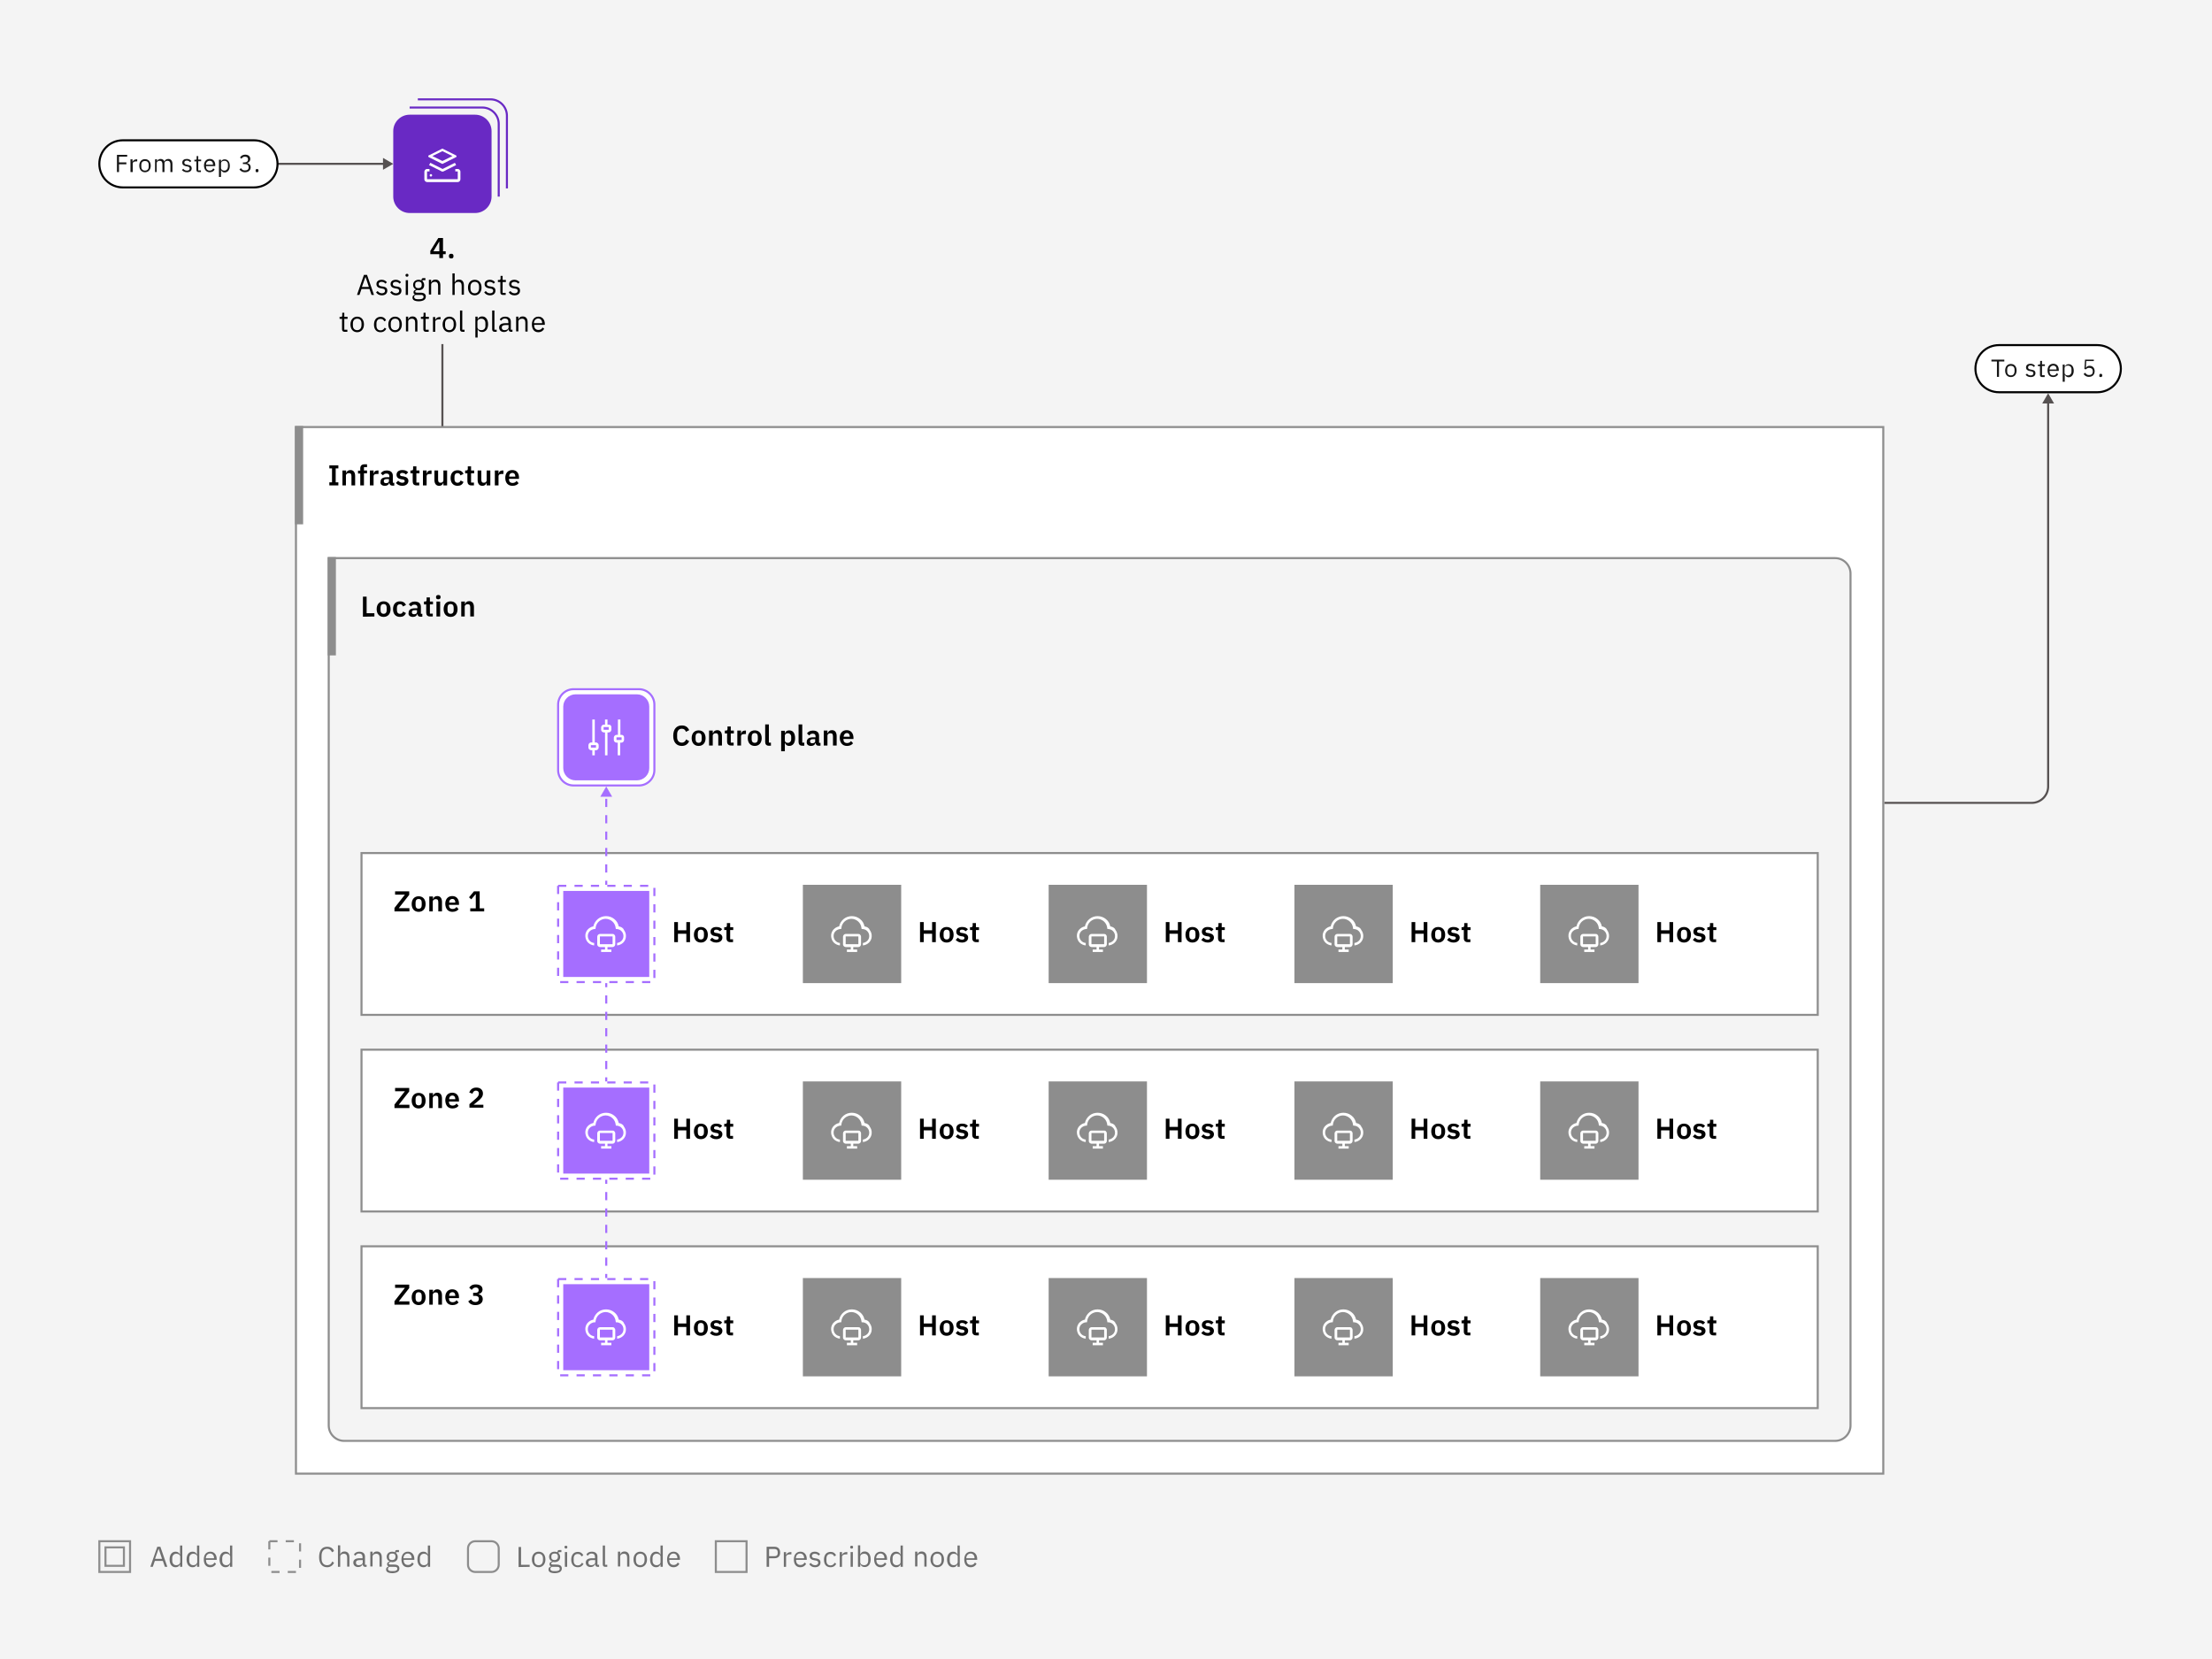 <?xml version="1.0" encoding="utf-8"?>
<!-- Generator: Adobe Illustrator 26.5.0, SVG Export Plug-In . SVG Version: 6.00 Build 0)  -->
<svg version="1.1" id="Layer_1" xmlns="http://www.w3.org/2000/svg" xmlns:xlink="http://www.w3.org/1999/xlink" x="0px" y="0px"
	 viewBox="0 0 1080 810" style="enable-background:new 0 0 1080 810;" xml:space="preserve">
<style type="text/css">
	.st0{fill:#F4F4F4;}
	.st1{fill:#565151;}
	.st2{fill:#FFFFFF;}
	.st3{fill:none;stroke:#8D8D8D;}
	.st4{fill:#8D8D8D;}
	.st5{fill:none;stroke:#A56EFF;}
	.st6{fill:#A56EFF;stroke:#A56EFF;}
	.st7{clip-path:url(#SVGID_00000143589987201468931750000008920216370767280260_);}
	.st8{fill:none;stroke:#A56EFF;stroke-dasharray:4,4;}
	.st9{clip-path:url(#SVGID_00000088104190646139490730000006215017009293877401_);}
	.st10{clip-path:url(#SVGID_00000142141852637178567580000003529541047941490106_);}
	.st11{fill:#A56EFF;}
	.st12{fill:none;stroke:#6929C4;}
	.st13{fill:#6929C4;}
	.st14{fill:#161616;}
	.st15{fill:none;stroke:#000000;}
	.st16{fill:none;stroke:#8D8D8D;stroke-miterlimit:10;}
	.st17{fill:#6F6F6F;}
	.st18{fill:none;stroke:#8D8D8D;stroke-dasharray:4,4;}
	.st19{fill:none;}
</style>
<rect class="st0" width="1080" height="810"/>
<path class="st1" d="M192,80l-5-2.9v2.4h-52v1h52v2.4L192,80z"/>
<path class="st1" d="M216.5,168v56h-1v-56H216.5z"/>
<path class="st1" d="M1000.5,384c0,4.7-3.8,8.5-8.5,8.5h-72v-1h72c4.1,0,7.5-3.4,7.5-7.5V197h-2.4l2.9-5l2.9,5h-2.4V384z"/>
<rect x="144.5" y="208.5" class="st2" width="775" height="511"/>
<rect x="144.5" y="208.5" class="st3" width="775" height="511"/>
<path class="st4" d="M148,208h-4v48h4V208z"/>
<path d="M165.2,237v-1.5h-1.3v-6.8h1.3v-1.5h-4.4v1.5h1.3v6.8h-1.3v1.5H165.2z M168.9,237v-4.8c0-0.8,0.7-1.2,1.5-1.2
	c0.9,0,1.2,0.5,1.2,1.6v4.4h1.8v-4.6c0-1.8-0.8-2.9-2.3-2.9c-1.1,0-1.8,0.6-2,1.4H169v-1.2h-1.8v7.3H168.9z M175.9,237h1.8v-5.9h1.5
	v-1.4h-1.5v-1.6h1.5v-1.4h-1.3c-1.3,0-2,0.7-2,2v1.1h-1.1v1.4h1.1V237z M182.4,237v-4.5c0-0.8,0.6-1.1,1.8-1.1h0.6v-1.7h-0.4
	c-1.2,0-1.8,0.7-1.9,1.5h-0.1v-1.5h-1.8v7.3H182.4z M187.9,237.2c1.1,0,1.9-0.5,2.1-1.4h0.1c0.1,0.8,0.6,1.3,1.4,1.3h1v-1.4h-0.7
	v-3.4c0-1.7-1.1-2.6-3-2.6c-1.5,0-2.3,0.6-2.9,1.4l1.1,1c0.3-0.5,0.8-0.9,1.7-0.9c1,0,1.4,0.5,1.4,1.3v0.5h-1.2
	c-2,0-3.1,0.7-3.1,2.2C185.5,236.3,186.4,237.2,187.9,237.2z M188.5,235.9c-0.7,0-1.1-0.3-1.1-0.9v-0.2c0-0.6,0.5-0.9,1.4-0.9h1.1v1
	C189.9,235.5,189.3,235.9,188.5,235.9z M196.4,237.2c1.8,0,3-1,3-2.4c0-1.2-0.8-1.9-2.4-2.2l-0.7-0.1c-0.7-0.1-1-0.3-1-0.8
	c0-0.4,0.3-0.8,1.1-0.8c0.7,0,1.3,0.3,1.8,0.8l1.1-1.1c-0.7-0.7-1.4-1.1-2.9-1.1c-1.7,0-2.8,0.9-2.8,2.3c0,1.3,0.9,2,2.4,2.2
	l0.7,0.1c0.6,0.1,0.9,0.4,0.9,0.8c0,0.5-0.4,0.8-1.2,0.8s-1.5-0.4-2-1l-1.1,1.1C194.1,236.7,195.1,237.2,196.4,237.2z M203.4,237
	h1.3v-1.4h-1.4v-4.5h1.5v-1.4h-1.5v-2h-1.6v1.2c0,0.5-0.2,0.8-0.7,0.8h-0.6v1.4h1.1v4C201.5,236.3,202.1,237,203.4,237z M208.3,237
	v-4.5c0-0.8,0.6-1.1,1.8-1.1h0.6v-1.7h-0.4c-1.2,0-1.8,0.7-1.9,1.5h-0.1v-1.5h-1.8v7.3H208.3z M216.5,237h1.8v-7.3h-1.8v4.8
	c0,0.8-0.7,1.2-1.4,1.2c-0.9,0-1.2-0.5-1.2-1.6v-4.4h-1.8v4.6c0,1.8,0.8,2.9,2.3,2.9c1.2,0,1.8-0.7,2-1.4h0.1L216.5,237L216.5,237z
	 M223.4,237.2c1.4,0,2.4-0.6,2.9-1.9l-1.4-0.7c-0.3,0.7-0.7,1.1-1.5,1.1c-1,0-1.5-0.7-1.5-1.7v-1.3c0-1,0.5-1.7,1.5-1.7
	c0.8,0,1.2,0.4,1.4,1.1l1.5-0.7c-0.4-1.1-1.4-1.8-2.9-1.8c-2.2,0-3.4,1.5-3.4,3.8C220,235.7,221.3,237.2,223.4,237.2z M230.1,237
	h1.3v-1.4H230v-4.5h1.5v-1.4H230v-2h-1.6v1.2c0,0.5-0.2,0.8-0.7,0.8h-0.6v1.4h1.1v4C228.3,236.3,228.9,237,230.1,237z M237.6,237
	h1.8v-7.3h-1.8v4.8c0,0.8-0.7,1.2-1.4,1.2c-0.9,0-1.2-0.5-1.2-1.6v-4.4h-1.8v4.6c0,1.8,0.8,2.9,2.3,2.9c1.2,0,1.8-0.7,2-1.4h0.1
	L237.6,237L237.6,237z M243.4,237v-4.5c0-0.8,0.6-1.1,1.8-1.1h0.6v-1.7h-0.4c-1.2,0-1.8,0.7-1.9,1.5h-0.1v-1.5h-1.8v7.3H243.4z
	 M250.2,237.2c1.4,0,2.4-0.5,3-1.3l-1-1.1c-0.4,0.6-1,1-1.9,1c-1.2,0-1.8-0.7-1.8-1.8v-0.2h4.9v-0.6c0-2-1-3.7-3.3-3.7
	c-2.1,0-3.4,1.5-3.4,3.8C246.7,235.7,248,237.2,250.2,237.2z M250.2,230.9c0.9,0,1.4,0.7,1.4,1.7v0.1h-3v-0.1
	C248.6,231.6,249.2,230.9,250.2,230.9z"/>
<path class="st0" d="M160.5,272.5H896c4.1,0,7.5,3.4,7.5,7.5v416c0,4.1-3.4,7.5-7.5,7.5H168c-4.1,0-7.5-3.4-7.5-7.5V272.5z"/>
<path class="st3" d="M160.5,272.5H896c4.1,0,7.5,3.4,7.5,7.5v416c0,4.1-3.4,7.5-7.5,7.5H168c-4.1,0-7.5-3.4-7.5-7.5V272.5z"/>
<path class="st4" d="M164,272h-4v48h4V272z"/>
<path d="M182.8,301v-1.6H179v-8.1h-1.8v9.8L182.8,301L182.8,301z M187.3,301.2c2.1,0,3.4-1.5,3.4-3.8s-1.3-3.8-3.4-3.8
	c-2.1,0-3.4,1.5-3.4,3.8C183.9,299.7,185.2,301.2,187.3,301.2z M187.3,299.7c-0.9,0-1.5-0.6-1.5-1.7v-1.4c0-1.1,0.6-1.7,1.5-1.7
	s1.5,0.6,1.5,1.7v1.4C188.8,299.1,188.2,299.7,187.3,299.7z M195.3,301.2c1.4,0,2.4-0.6,2.9-1.9l-1.4-0.7c-0.3,0.7-0.7,1.1-1.5,1.1
	c-1,0-1.5-0.7-1.5-1.7v-1.3c0-1,0.5-1.7,1.5-1.7c0.8,0,1.2,0.4,1.4,1.1l1.5-0.7c-0.4-1.1-1.4-1.8-2.9-1.8c-2.2,0-3.4,1.5-3.4,3.8
	C191.9,299.7,193.1,301.2,195.3,301.2z M201.6,301.2c1.1,0,1.9-0.5,2.1-1.4h0.1c0.1,0.8,0.6,1.3,1.4,1.3h1v-1.4h-0.7v-3.4
	c0-1.7-1.1-2.6-3-2.6c-1.5,0-2.3,0.6-2.9,1.4l1.1,1c0.3-0.5,0.8-0.9,1.7-0.9c1,0,1.4,0.5,1.4,1.3v0.5h-1.2c-2,0-3.1,0.7-3.1,2.2
	C199.2,300.3,200.1,301.2,201.6,301.2z M202.2,299.9c-0.7,0-1.1-0.3-1.1-0.9v-0.2c0-0.6,0.5-0.9,1.4-0.9h1.1v1
	C203.6,299.5,203,299.9,202.2,299.9z M210,301h1.3v-1.4h-1.4v-4.5h1.5v-1.4h-1.5v-2h-1.6v1.2c0,0.5-0.2,0.8-0.7,0.8H207v1.4h1.1v4
	C208.1,300.3,208.7,301,210,301z M214,292.6c0.7,0,1.1-0.4,1.1-0.9v-0.3c0-0.5-0.3-0.9-1.1-0.9c-0.7,0-1.1,0.4-1.1,0.9v0.3
	C212.9,292.2,213.2,292.6,214,292.6z M213.1,301h1.8v-7.3h-1.8V301z M220,301.2c2.1,0,3.4-1.5,3.4-3.8s-1.3-3.8-3.4-3.8
	c-2.1,0-3.4,1.5-3.4,3.8S217.9,301.2,220,301.2z M220,299.7c-0.9,0-1.5-0.6-1.5-1.7v-1.4c0-1.1,0.6-1.7,1.5-1.7s1.5,0.6,1.5,1.7v1.4
	C221.5,299.1,220.9,299.7,220,299.7z M226.9,301v-4.8c0-0.8,0.7-1.2,1.5-1.2c0.9,0,1.2,0.5,1.2,1.6v4.4h1.8v-4.6
	c0-1.8-0.8-2.9-2.3-2.9c-1.1,0-1.8,0.6-2,1.4H227v-1.2h-1.8v7.3L226.9,301L226.9,301z"/>
<path class="st2" d="M280,336.5h32c4.1,0,7.5,3.4,7.5,7.5v32c0,4.1-3.4,7.5-7.5,7.5h-32c-4.1,0-7.5-3.4-7.5-7.5v-32
	C272.5,339.9,275.9,336.5,280,336.5z"/>
<path class="st5" d="M280,336.5h32c4.1,0,7.5,3.4,7.5,7.5v32c0,4.1-3.4,7.5-7.5,7.5h-32c-4.1,0-7.5-3.4-7.5-7.5v-32
	C272.5,339.9,275.9,336.5,280,336.5z"/>
<path class="st6" d="M281,339.5h30c3,0,5.5,2.5,5.5,5.5v30c0,3-2.5,5.5-5.5,5.5h-30c-3,0-5.5-2.5-5.5-5.5v-30
	C275.5,342,278,339.5,281,339.5z"/>
<path class="st2" d="M303.5,358.8h-0.6v-7.5h-1.2v7.5H301c-0.3,0-0.6,0.1-0.9,0.4c-0.2,0.2-0.4,0.6-0.4,0.9v1.2
	c0,0.3,0.1,0.6,0.4,0.9c0.2,0.2,0.6,0.4,0.9,0.4h0.6v6.2h1.2v-6.2h0.6c0.3,0,0.6-0.1,0.9-0.4c0.2-0.2,0.4-0.6,0.4-0.9V360
	c0-0.3-0.1-0.6-0.4-0.9C304.1,358.9,303.8,358.8,303.5,358.8z M303.5,361.3H301V360h2.5V361.3z"/>
<path class="st2" d="M297.2,353.8h-0.6v-2.5h-1.2v2.5h-0.6c-0.3,0-0.6,0.1-0.9,0.4c-0.2,0.2-0.4,0.6-0.4,0.9v1.2
	c0,0.3,0.1,0.6,0.4,0.9c0.2,0.2,0.6,0.4,0.9,0.4h0.6v11.2h1.2v-11.2h0.6c0.3,0,0.6-0.1,0.9-0.4c0.2-0.2,0.4-0.6,0.4-0.9V355
	c0-0.3-0.1-0.6-0.4-0.9C297.9,353.9,297.6,353.8,297.2,353.8z M297.2,356.3h-2.5V355h2.5V356.3z"/>
<path class="st2" d="M291,362.5h-0.6v-11.2h-1.2v11.2h-0.6c-0.3,0-0.6,0.1-0.9,0.4c-0.2,0.2-0.4,0.6-0.4,0.9v1.2
	c0,0.3,0.1,0.6,0.4,0.9c0.2,0.2,0.6,0.4,0.9,0.4h0.6v2.5h1.2v-2.5h0.6c0.3,0,0.6-0.1,0.9-0.4c0.2-0.2,0.4-0.6,0.4-0.9v-1.2
	c0-0.3-0.1-0.6-0.4-0.9S291.3,362.5,291,362.5z M291,365h-2.5v-1.2h2.5V365z"/>
<path d="M332.9,364.2c1.8,0,2.9-0.9,3.6-2.3L335,361c-0.3,0.9-1,1.6-2.1,1.6c-1.4,0-2.3-1-2.3-2.6v-1.5c0-1.7,0.9-2.7,2.3-2.7
	c1.1,0,1.7,0.6,2,1.5l1.6-0.8c-0.7-1.5-1.8-2.3-3.6-2.3c-2.6,0-4.2,1.8-4.2,5.1C328.7,362.5,330.4,364.2,332.9,364.2z M341.1,364.2
	c2.1,0,3.4-1.5,3.4-3.8s-1.3-3.8-3.4-3.8s-3.4,1.5-3.4,3.8S339,364.2,341.1,364.2z M341.1,362.7c-0.9,0-1.5-0.6-1.5-1.7v-1.4
	c0-1.1,0.6-1.7,1.5-1.7s1.5,0.6,1.5,1.7v1.4C342.6,362.1,342,362.7,341.1,362.7z M348,364v-4.8c0-0.8,0.7-1.2,1.5-1.2
	c0.9,0,1.2,0.5,1.2,1.6v4.4h1.8v-4.6c0-1.8-0.8-2.9-2.3-2.9c-1.1,0-1.8,0.6-2,1.4H348v-1.2h-1.8v7.3L348,364L348,364z M356.9,364
	h1.3v-1.4h-1.4v-4.5h1.5v-1.4h-1.5v-2h-1.6v1.2c0,0.5-0.2,0.8-0.7,0.8h-0.6v1.4h1.1v4C355,363.3,355.7,364,356.9,364z M361.8,364
	v-4.5c0-0.8,0.6-1.1,1.8-1.1h0.6v-1.7h-0.4c-1.2,0-1.8,0.7-1.9,1.5h-0.1v-1.5H360v7.3L361.8,364L361.8,364z M368.5,364.2
	c2.1,0,3.4-1.5,3.4-3.8s-1.3-3.8-3.4-3.8s-3.4,1.5-3.4,3.8S366.4,364.2,368.5,364.2z M368.5,362.7c-0.9,0-1.5-0.6-1.5-1.7v-1.4
	c0-1.1,0.6-1.7,1.5-1.7s1.5,0.6,1.5,1.7v1.4C370,362.1,369.4,362.7,368.5,362.7z M376.4,364v-1.4h-1v-8.9h-1.8v8.6
	c0,1.1,0.6,1.8,1.8,1.8h1V364z M381.4,366.8h1.8v-4h0.1c0.3,0.8,1,1.4,2,1.4c1.8,0,2.9-1.4,2.9-3.8s-1-3.8-2.9-3.8
	c-1,0-1.8,0.5-2,1.4h-0.1v-1.2h-1.8V366.8z M384.7,362.7c-0.9,0-1.5-0.4-1.5-1.2v-2.3c0-0.7,0.6-1.2,1.5-1.2s1.6,0.7,1.6,1.7v1.3
	C386.3,362,385.6,362.7,384.7,362.7z M392.7,364v-1.4h-1v-8.9h-1.8v8.6c0,1.1,0.6,1.8,1.8,1.8h1V364z M396,364.2
	c1.1,0,1.9-0.5,2.1-1.4h0.1c0.1,0.8,0.6,1.3,1.4,1.3h1v-1.4h-0.7v-3.4c0-1.7-1-2.6-3-2.6c-1.5,0-2.3,0.6-2.9,1.4l1.1,1
	c0.4-0.5,0.8-0.9,1.7-0.9c1,0,1.4,0.5,1.4,1.3v0.5H397c-2,0-3.1,0.7-3.1,2.2C393.7,363.3,394.5,364.2,396,364.2z M396.6,362.9
	c-0.7,0-1.1-0.3-1.1-0.9v-0.2c0-0.6,0.5-0.9,1.4-0.9h1.1v1C398.1,362.5,397.4,362.9,396.6,362.9z M404,364v-4.8
	c0-0.8,0.7-1.2,1.5-1.2c0.9,0,1.2,0.5,1.2,1.6v4.4h1.8v-4.6c0-1.8-0.8-2.9-2.3-2.9c-1.1,0-1.8,0.6-2,1.4H404v-1.2h-1.8v7.3L404,364
	L404,364z M413.5,364.2c1.4,0,2.4-0.5,3-1.3l-1-1.1c-0.4,0.6-1,1-1.9,1c-1.2,0-1.8-0.7-1.8-1.8v-0.2h4.9v-0.6c0-2-1.1-3.7-3.3-3.7
	c-2.1,0-3.4,1.5-3.4,3.8C410.1,362.7,411.4,364.2,413.5,364.2z M413.5,357.9c0.9,0,1.4,0.7,1.4,1.7v0.1h-3v-0.1
	C412,358.6,412.6,357.9,413.5,357.9z"/>
<rect x="176.5" y="608.5" class="st2" width="711" height="79"/>
<g>
	<g>
		<defs>
			<rect id="SVGID_1_" x="176" y="608" width="77" height="48"/>
		</defs>
		<clipPath id="SVGID_00000026883065580757223350000017455564239775569575_">
			<use xlink:href="#SVGID_1_"  style="overflow:visible;"/>
		</clipPath>
		<g style="clip-path:url(#SVGID_00000026883065580757223350000017455564239775569575_);">
			<path d="M199.9,635.4h-5.2l5.1-6.5v-1.7h-6.9v1.6h4.8l-5.1,6.5v1.7h7.3L199.9,635.4L199.9,635.4z M204.4,637.2
				c2.1,0,3.4-1.5,3.4-3.8s-1.3-3.8-3.4-3.8c-2.1,0-3.4,1.5-3.4,3.8S202.3,637.2,204.4,637.2z M204.4,635.7c-0.9,0-1.5-0.6-1.5-1.7
				v-1.4c0-1.1,0.6-1.7,1.5-1.7s1.5,0.6,1.5,1.7v1.4C205.9,635.1,205.3,635.7,204.4,635.7z M211.3,637v-4.8c0-0.8,0.7-1.2,1.5-1.2
				c0.9,0,1.2,0.5,1.2,1.6v4.4h1.8v-4.6c0-1.8-0.8-2.9-2.3-2.9c-1.1,0-1.8,0.6-2,1.4h-0.1v-1.2h-1.8v7.3H211.3z M220.9,637.2
				c1.4,0,2.4-0.5,3-1.3l-1-1.1c-0.4,0.6-1,1-1.9,1c-1.2,0-1.8-0.7-1.8-1.8v-0.2h4.9v-0.6c0-2-1-3.7-3.3-3.7c-2.1,0-3.4,1.5-3.4,3.8
				C217.5,635.7,218.7,637.2,220.9,637.2z M220.9,630.9c0.9,0,1.4,0.7,1.4,1.7v0.1h-3v-0.1C219.3,631.6,219.9,630.9,220.9,630.9z
				 M231,631.2v1.5h1c1.2,0,1.8,0.5,1.8,1.4v0.1c0,0.9-0.6,1.5-1.7,1.5c-1.1,0-1.7-0.6-2.1-1.3l-1.4,1c0.6,1,1.6,1.8,3.5,1.8
				c2.2,0,3.6-1.1,3.6-2.9c0-1.4-0.9-2.2-2-2.4v-0.1c1-0.2,1.9-1,1.9-2.2c0-1.6-1.3-2.5-3.3-2.5c-1.7,0-2.6,0.7-3.2,1.6l1.2,1.1
				c0.5-0.7,1.1-1.2,2-1.2s1.4,0.5,1.4,1.3v0.1c0,0.7-0.5,1.2-1.6,1.2L231,631.2L231,631.2z"/>
		</g>
	</g>
</g>
<rect x="176.5" y="608.5" class="st3" width="711" height="79"/>
<rect x="272" y="624" class="st2" width="48" height="48"/>
<rect x="272.5" y="624.5" class="st2" width="47" height="47"/>
<rect x="272.5" y="624.5" class="st8" width="47" height="47"/>
<rect x="275.5" y="627.5" class="st6" width="41" height="41"/>
<path class="st2" d="M299.1,648h-6.2c-0.3,0-0.6,0.1-0.9,0.4c-0.2,0.2-0.4,0.6-0.4,0.9v3.8c0,0.3,0.1,0.6,0.4,0.9
	c0.2,0.2,0.6,0.4,0.9,0.4h2.5v1.2h-1.9v1.2h5v-1.2h-1.9v-1.2h2.5c0.3,0,0.6-0.1,0.9-0.4c0.2-0.2,0.4-0.6,0.4-0.9v-3.8
	c0-0.3-0.1-0.6-0.4-0.9C299.8,648.1,299.5,648,299.1,648z M292.9,653v-3.8h6.2v3.8H292.9z"/>
<path class="st2" d="M302.1,644.3c-0.3-1.4-1-2.7-2.2-3.6c-1.1-0.9-2.5-1.4-4-1.4s-2.9,0.5-4,1.4s-1.9,2.2-2.2,3.6
	c-1.1,0.2-2.1,0.8-2.9,1.7c-0.7,0.9-1.1,2-1,3.2c0.1,1.1,0.5,2.2,1.3,3s1.9,1.3,3,1.4v-1.2c-0.9-0.1-1.7-0.5-2.2-1.1
	c-0.6-0.6-0.9-1.5-0.9-2.3c0-0.9,0.3-1.7,0.9-2.3s1.4-1,2.3-1.1h0.5l0.1-0.5c0.1-1.2,0.7-2.4,1.6-3.2s2.1-1.3,3.3-1.3
	s2.4,0.5,3.3,1.3s1.5,2,1.6,3.2l0.1,0.5h0.5c0.9,0.1,1.7,0.4,2.3,1.1c0.6,0.6,0.9,1.5,0.9,2.3c0,0.9-0.3,1.7-0.9,2.3s-1.4,1-2.2,1.1
	v1.2c1.1-0.1,2.2-0.6,3-1.4c0.8-0.8,1.3-1.9,1.3-3c0.1-1.1-0.3-2.3-1-3.2C304.3,645.1,303.3,644.5,302.1,644.3z"/>
<path d="M335.1,652h1.8v-9.8h-1.8v4H331v-4h-1.8v9.8h1.8v-4.1h4.1V652z M342.2,652.2c2.1,0,3.4-1.5,3.4-3.8s-1.3-3.8-3.4-3.8
	s-3.4,1.5-3.4,3.8C338.8,650.7,340.1,652.2,342.2,652.2z M342.2,650.7c-0.9,0-1.5-0.6-1.5-1.7v-1.4c0-1.1,0.6-1.7,1.5-1.7
	s1.5,0.6,1.5,1.7v1.4C343.7,650.1,343.1,650.7,342.2,650.7z M349.7,652.2c1.8,0,3-1,3-2.4c0-1.2-0.8-1.9-2.4-2.2l-0.7-0.1
	c-0.7-0.1-1-0.3-1-0.8c0-0.4,0.3-0.8,1.1-0.8c0.7,0,1.3,0.3,1.8,0.8l1.1-1c-0.7-0.7-1.4-1.1-2.9-1.1c-1.7,0-2.8,0.9-2.8,2.3
	c0,1.3,0.9,2,2.4,2.2l0.7,0.1c0.6,0.1,0.9,0.4,0.9,0.8c0,0.5-0.4,0.8-1.2,0.8c-0.8,0-1.5-0.4-2-1l-1.1,1.1
	C347.4,651.7,348.3,652.2,349.7,652.2z M356.6,652h1.3v-1.4h-1.4v-4.5h1.5v-1.4h-1.5v-2h-1.6v1.2c0,0.5-0.2,0.8-0.7,0.8h-0.6v1.4
	h1.1v4C354.7,651.3,355.4,652,356.6,652z"/>
<rect x="392" y="624" class="st4" width="48" height="48"/>
<path class="st2" d="M419.1,648h-6.2c-0.3,0-0.6,0.1-0.9,0.4c-0.2,0.2-0.4,0.6-0.4,0.9v3.8c0,0.3,0.1,0.6,0.4,0.9
	c0.2,0.2,0.6,0.4,0.9,0.4h2.5v1.2h-1.9v1.2h5v-1.2h-1.9v-1.2h2.5c0.3,0,0.6-0.1,0.9-0.4c0.2-0.2,0.4-0.6,0.4-0.9v-3.8
	c0-0.3-0.1-0.6-0.4-0.9C419.8,648.1,419.5,648,419.1,648z M412.9,653v-3.8h6.2v3.8H412.9z"/>
<path class="st2" d="M422.1,644.3c-0.3-1.4-1-2.7-2.2-3.6c-1.1-0.9-2.5-1.4-4-1.4s-2.9,0.5-4,1.4s-1.9,2.2-2.2,3.6
	c-1.1,0.2-2.1,0.8-2.9,1.7c-0.7,0.9-1.1,2-1,3.2c0.1,1.1,0.5,2.2,1.3,3s1.9,1.3,3,1.4v-1.2c-0.9-0.1-1.7-0.5-2.2-1.1
	c-0.6-0.6-0.9-1.5-0.9-2.3c0-0.9,0.3-1.7,0.9-2.3s1.4-1,2.3-1.1h0.5l0.1-0.5c0.1-1.2,0.7-2.4,1.6-3.2s2.1-1.3,3.3-1.3
	s2.4,0.5,3.3,1.3s1.5,2,1.6,3.2l0.1,0.5h0.5c0.9,0.1,1.7,0.4,2.3,1.1c0.6,0.6,0.9,1.5,0.9,2.3c0,0.9-0.3,1.7-0.9,2.3s-1.4,1-2.2,1.1
	v1.2c1.1-0.1,2.2-0.6,3-1.4c0.8-0.8,1.3-1.9,1.3-3c0.1-1.1-0.3-2.3-1-3.2C424.3,645.1,423.3,644.5,422.1,644.3z"/>
<path d="M455.1,652h1.8v-9.8h-1.8v4H451v-4h-1.8v9.8h1.8v-4.1h4.1V652z M462.2,652.2c2.1,0,3.4-1.5,3.4-3.8s-1.3-3.8-3.4-3.8
	s-3.4,1.5-3.4,3.8C458.8,650.7,460.1,652.2,462.2,652.2z M462.2,650.7c-0.9,0-1.5-0.6-1.5-1.7v-1.4c0-1.1,0.6-1.7,1.5-1.7
	s1.5,0.6,1.5,1.7v1.4C463.7,650.1,463.1,650.7,462.2,650.7z M469.7,652.2c1.8,0,3-1,3-2.4c0-1.2-0.8-1.9-2.4-2.2l-0.7-0.1
	c-0.7-0.1-1-0.3-1-0.8c0-0.4,0.3-0.8,1.1-0.8c0.7,0,1.3,0.3,1.8,0.8l1.1-1c-0.7-0.7-1.4-1.1-2.9-1.1c-1.7,0-2.8,0.9-2.8,2.3
	c0,1.3,0.9,2,2.4,2.2l0.7,0.1c0.6,0.1,0.9,0.4,0.9,0.8c0,0.5-0.4,0.8-1.2,0.8c-0.8,0-1.5-0.4-2-1l-1.1,1.1
	C467.4,651.7,468.3,652.2,469.7,652.2z M476.6,652h1.3v-1.4h-1.4v-4.5h1.5v-1.4h-1.5v-2h-1.6v1.2c0,0.5-0.2,0.8-0.7,0.8h-0.6v1.4
	h1.1v4C474.7,651.3,475.4,652,476.6,652z"/>
<rect x="512" y="624" class="st4" width="48" height="48"/>
<path class="st2" d="M539.1,648h-6.2c-0.3,0-0.6,0.1-0.9,0.4c-0.2,0.2-0.4,0.6-0.4,0.9v3.8c0,0.3,0.1,0.6,0.4,0.9
	c0.2,0.2,0.6,0.4,0.9,0.4h2.5v1.2h-1.9v1.2h5v-1.2h-1.9v-1.2h2.5c0.3,0,0.6-0.1,0.9-0.4c0.2-0.2,0.4-0.6,0.4-0.9v-3.8
	c0-0.3-0.1-0.6-0.4-0.9C539.8,648.1,539.5,648,539.1,648z M532.9,653v-3.8h6.2v3.8H532.9z"/>
<path class="st2" d="M542.1,644.3c-0.3-1.4-1-2.7-2.2-3.6c-1.1-0.9-2.5-1.4-4-1.4s-2.9,0.5-4,1.4s-1.9,2.2-2.2,3.6
	c-1.1,0.2-2.1,0.8-2.9,1.7c-0.7,0.9-1.1,2-1,3.2c0.1,1.1,0.5,2.2,1.3,3s1.9,1.3,3,1.4v-1.2c-0.9-0.1-1.7-0.5-2.2-1.1
	c-0.6-0.6-0.9-1.5-0.9-2.3c0-0.9,0.3-1.7,0.9-2.3c0.6-0.6,1.4-1,2.3-1.1h0.5l0.1-0.5c0.1-1.2,0.7-2.4,1.6-3.2
	c0.9-0.8,2.1-1.3,3.3-1.3s2.4,0.5,3.3,1.3c0.9,0.8,1.5,2,1.6,3.2l0.1,0.5h0.5c0.9,0.1,1.7,0.4,2.3,1.1c0.6,0.6,0.9,1.5,0.9,2.3
	c0,0.9-0.3,1.7-0.9,2.3c-0.6,0.6-1.4,1-2.2,1.1v1.2c1.1-0.1,2.2-0.6,3-1.4c0.8-0.8,1.3-1.9,1.3-3c0.1-1.1-0.3-2.3-1-3.2
	C544.3,645.1,543.3,644.5,542.1,644.3z"/>
<path d="M575.1,652h1.8v-9.8h-1.8v4H571v-4h-1.8v9.8h1.8v-4.1h4.1V652z M582.2,652.2c2.1,0,3.4-1.5,3.4-3.8s-1.3-3.8-3.4-3.8
	c-2.1,0-3.4,1.5-3.4,3.8S580.1,652.2,582.2,652.2z M582.2,650.7c-0.9,0-1.5-0.6-1.5-1.7v-1.4c0-1.1,0.6-1.7,1.5-1.7s1.5,0.6,1.5,1.7
	v1.4C583.7,650.1,583.1,650.7,582.2,650.7z M589.7,652.2c1.8,0,3-1,3-2.4c0-1.2-0.8-1.9-2.4-2.2l-0.7-0.1c-0.7-0.1-1-0.3-1-0.8
	c0-0.4,0.3-0.8,1.1-0.8c0.7,0,1.3,0.3,1.8,0.8l1-1c-0.7-0.7-1.4-1.1-2.9-1.1c-1.7,0-2.8,0.9-2.8,2.3c0,1.3,0.9,2,2.4,2.2l0.7,0.1
	c0.6,0.1,0.9,0.4,0.9,0.8c0,0.5-0.4,0.8-1.2,0.8s-1.5-0.4-2-1l-1.1,1.1C587.4,651.7,588.3,652.2,589.7,652.2z M596.6,652h1.3v-1.4
	h-1.4v-4.5h1.5v-1.4h-1.5v-2h-1.6v1.2c0,0.5-0.2,0.8-0.7,0.8h-0.6v1.4h1.1v4C594.7,651.3,595.4,652,596.6,652z"/>
<rect x="632" y="624" class="st4" width="48" height="48"/>
<path class="st2" d="M659.1,648h-6.2c-0.3,0-0.6,0.1-0.9,0.4c-0.2,0.2-0.4,0.6-0.4,0.9v3.8c0,0.3,0.1,0.6,0.4,0.9
	c0.2,0.2,0.6,0.4,0.9,0.4h2.5v1.2h-1.9v1.2h5v-1.2h-1.9v-1.2h2.5c0.3,0,0.6-0.1,0.9-0.4c0.2-0.2,0.4-0.6,0.4-0.9v-3.8
	c0-0.3-0.1-0.6-0.4-0.9C659.8,648.1,659.5,648,659.1,648z M652.9,653v-3.8h6.2v3.8H652.9z"/>
<path class="st2" d="M662.1,644.3c-0.3-1.4-1-2.7-2.2-3.6c-1.1-0.9-2.5-1.4-4-1.4s-2.9,0.5-4,1.4s-1.9,2.2-2.2,3.6
	c-1.1,0.2-2.1,0.8-2.9,1.7c-0.7,0.9-1.1,2-1,3.2c0.1,1.1,0.5,2.2,1.3,3s1.9,1.3,3,1.4v-1.2c-0.9-0.1-1.7-0.5-2.2-1.1
	c-0.6-0.6-0.9-1.5-0.9-2.3c0-0.9,0.3-1.7,0.9-2.3c0.6-0.6,1.4-1,2.3-1.1h0.5l0.1-0.5c0.1-1.2,0.7-2.4,1.6-3.2
	c0.9-0.8,2.1-1.3,3.3-1.3s2.4,0.5,3.3,1.3c0.9,0.8,1.5,2,1.6,3.2l0.1,0.5h0.5c0.9,0.1,1.7,0.4,2.3,1.1c0.6,0.6,0.9,1.5,0.9,2.3
	c0,0.9-0.3,1.7-0.9,2.3c-0.6,0.6-1.4,1-2.2,1.1v1.2c1.1-0.1,2.2-0.6,3-1.4c0.8-0.8,1.3-1.9,1.3-3c0.1-1.1-0.3-2.3-1-3.2
	C664.3,645.1,663.3,644.5,662.1,644.3z"/>
<path d="M695.1,652h1.8v-9.8h-1.8v4H691v-4h-1.8v9.8h1.8v-4.1h4.1V652z M702.2,652.2c2.1,0,3.4-1.5,3.4-3.8s-1.3-3.8-3.4-3.8
	c-2.1,0-3.4,1.5-3.4,3.8S700.1,652.2,702.2,652.2z M702.2,650.7c-0.9,0-1.5-0.6-1.5-1.7v-1.4c0-1.1,0.6-1.7,1.5-1.7s1.5,0.6,1.5,1.7
	v1.4C703.7,650.1,703.1,650.7,702.2,650.7z M709.7,652.2c1.8,0,3-1,3-2.4c0-1.2-0.8-1.9-2.4-2.2l-0.7-0.1c-0.7-0.1-1-0.3-1-0.8
	c0-0.4,0.3-0.8,1.1-0.8c0.7,0,1.3,0.3,1.8,0.8l1-1c-0.7-0.7-1.4-1.1-2.9-1.1c-1.7,0-2.8,0.9-2.8,2.3c0,1.3,0.9,2,2.4,2.2l0.7,0.1
	c0.6,0.1,0.9,0.4,0.9,0.8c0,0.5-0.4,0.8-1.2,0.8s-1.5-0.4-2-1l-1.1,1.1C707.4,651.7,708.3,652.2,709.7,652.2z M716.6,652h1.3v-1.4
	h-1.4v-4.5h1.5v-1.4h-1.5v-2h-1.6v1.2c0,0.5-0.2,0.8-0.7,0.8h-0.6v1.4h1.1v4C714.7,651.3,715.4,652,716.6,652z"/>
<rect x="752" y="624" class="st4" width="48" height="48"/>
<path class="st2" d="M779.1,648h-6.2c-0.3,0-0.6,0.1-0.9,0.4c-0.2,0.2-0.4,0.6-0.4,0.9v3.8c0,0.3,0.1,0.6,0.4,0.9
	c0.2,0.2,0.6,0.4,0.9,0.4h2.5v1.2h-1.9v1.2h5v-1.2h-1.9v-1.2h2.5c0.3,0,0.6-0.1,0.9-0.4c0.2-0.2,0.4-0.6,0.4-0.9v-3.8
	c0-0.3-0.1-0.6-0.4-0.9C779.8,648.1,779.5,648,779.1,648z M772.9,653v-3.8h6.2v3.8H772.9z"/>
<path class="st2" d="M782.1,644.3c-0.3-1.4-1-2.7-2.2-3.6c-1.1-0.9-2.5-1.4-4-1.4s-2.9,0.5-4,1.4s-1.9,2.2-2.2,3.6
	c-1.1,0.2-2.1,0.8-2.9,1.7c-0.7,0.9-1.1,2-1,3.2c0.1,1.1,0.5,2.2,1.3,3s1.9,1.3,3,1.4v-1.2c-0.9-0.1-1.7-0.5-2.2-1.1
	c-0.6-0.6-0.9-1.5-0.9-2.3c0-0.9,0.3-1.7,0.9-2.3c0.6-0.6,1.4-1,2.3-1.1h0.5l0.1-0.5c0.1-1.2,0.7-2.4,1.6-3.2
	c0.9-0.8,2.1-1.3,3.3-1.3s2.4,0.5,3.3,1.3c0.9,0.8,1.5,2,1.6,3.2l0.1,0.5h0.5c0.9,0.1,1.7,0.4,2.3,1.1c0.6,0.6,0.9,1.5,0.9,2.3
	c0,0.9-0.3,1.7-0.9,2.3c-0.6,0.6-1.4,1-2.2,1.1v1.2c1.1-0.1,2.2-0.6,3-1.4c0.8-0.8,1.3-1.9,1.3-3c0.1-1.1-0.3-2.3-1-3.2
	C784.3,645.1,783.3,644.5,782.1,644.3z"/>
<path d="M815.1,652h1.8v-9.8h-1.8v4H811v-4h-1.8v9.8h1.8v-4.1h4.1V652z M822.2,652.2c2.1,0,3.4-1.5,3.4-3.8s-1.3-3.8-3.4-3.8
	c-2.1,0-3.4,1.5-3.4,3.8S820.1,652.2,822.2,652.2z M822.2,650.7c-0.9,0-1.5-0.6-1.5-1.7v-1.4c0-1.1,0.6-1.7,1.5-1.7s1.5,0.6,1.5,1.7
	v1.4C823.7,650.1,823.1,650.7,822.2,650.7z M829.7,652.2c1.8,0,3-1,3-2.4c0-1.2-0.8-1.9-2.4-2.2l-0.7-0.1c-0.7-0.1-1-0.3-1-0.8
	c0-0.4,0.3-0.8,1.1-0.8c0.7,0,1.3,0.3,1.8,0.8l1-1c-0.7-0.7-1.4-1.1-2.9-1.1c-1.7,0-2.8,0.9-2.8,2.3c0,1.3,0.9,2,2.4,2.2l0.7,0.1
	c0.6,0.1,0.9,0.4,0.9,0.8c0,0.5-0.4,0.8-1.2,0.8s-1.5-0.4-2-1l-1.1,1.1C827.4,651.7,828.3,652.2,829.7,652.2z M836.6,652h1.3v-1.4
	h-1.4v-4.5h1.5v-1.4h-1.5v-2h-1.6v1.2c0,0.5-0.2,0.8-0.7,0.8h-0.6v1.4h1.1v4C834.7,651.3,835.4,652,836.6,652z"/>
<rect x="176.5" y="512.5" class="st2" width="711" height="79"/>
<g>
	<g>
		<defs>
			<rect id="SVGID_00000167397542206805089500000008513795437301239426_" x="176" y="512" width="77" height="48"/>
		</defs>
		<clipPath id="SVGID_00000145053344621713604930000001697441008884482950_">
			<use xlink:href="#SVGID_00000167397542206805089500000008513795437301239426_"  style="overflow:visible;"/>
		</clipPath>
		<g style="clip-path:url(#SVGID_00000145053344621713604930000001697441008884482950_);">
			<path d="M199.9,539.4h-5.2l5.1-6.5v-1.7h-6.9v1.6h4.8l-5.1,6.5v1.7h7.3L199.9,539.4L199.9,539.4z M204.4,541.2
				c2.1,0,3.4-1.5,3.4-3.8s-1.3-3.8-3.4-3.8c-2.1,0-3.4,1.5-3.4,3.8S202.3,541.2,204.4,541.2z M204.4,539.7c-0.9,0-1.5-0.6-1.5-1.7
				v-1.4c0-1.1,0.6-1.7,1.5-1.7s1.5,0.6,1.5,1.7v1.4C205.9,539.1,205.3,539.7,204.4,539.7z M211.3,541v-4.8c0-0.8,0.7-1.2,1.5-1.2
				c0.9,0,1.2,0.5,1.2,1.6v4.4h1.8v-4.6c0-1.8-0.8-2.9-2.3-2.9c-1.1,0-1.8,0.6-2,1.4h-0.1v-1.2h-1.8v7.3H211.3z M220.9,541.2
				c1.4,0,2.4-0.5,3-1.3l-1-1.1c-0.4,0.6-1,1-1.9,1c-1.2,0-1.8-0.7-1.8-1.8v-0.2h4.9v-0.6c0-2-1-3.7-3.3-3.7c-2.1,0-3.4,1.5-3.4,3.8
				C217.5,539.7,218.7,541.2,220.9,541.2z M220.9,534.9c0.9,0,1.4,0.7,1.4,1.7v0.1h-3v-0.1C219.3,535.6,219.9,534.9,220.9,534.9z
				 M236,539.4h-4.8l2.1-1.7c1.4-1.1,2.5-2.2,2.5-3.8c0-1.7-1.2-2.9-3.2-2.9s-3,1.1-3.5,2.4l1.6,0.6c0.2-0.8,0.7-1.5,1.7-1.5
				c0.8,0,1.4,0.5,1.4,1.3v0.2c0,0.9-0.5,1.5-1.5,2.4l-3.1,2.7v1.7h6.8V539.4z"/>
		</g>
	</g>
</g>
<rect x="176.5" y="512.5" class="st3" width="711" height="79"/>
<rect x="272" y="528" class="st2" width="48" height="48"/>
<rect x="272.5" y="528.5" class="st2" width="47" height="47"/>
<rect x="272.5" y="528.5" class="st8" width="47" height="47"/>
<rect x="275.5" y="531.5" class="st6" width="41" height="41"/>
<path class="st2" d="M299.1,552h-6.2c-0.3,0-0.6,0.1-0.9,0.4c-0.2,0.2-0.4,0.6-0.4,0.9v3.8c0,0.3,0.1,0.6,0.4,0.9
	c0.2,0.2,0.6,0.4,0.9,0.4h2.5v1.2h-1.9v1.2h5v-1.2h-1.9v-1.2h2.5c0.3,0,0.6-0.1,0.9-0.4c0.2-0.2,0.4-0.6,0.4-0.9v-3.8
	c0-0.3-0.1-0.6-0.4-0.9C299.8,552.1,299.5,552,299.1,552z M292.9,557v-3.8h6.2v3.8H292.9z"/>
<path class="st2" d="M302.1,548.3c-0.3-1.4-1-2.7-2.2-3.6c-1.1-0.9-2.5-1.4-4-1.4s-2.9,0.5-4,1.4s-1.9,2.2-2.2,3.6
	c-1.1,0.2-2.1,0.8-2.9,1.7c-0.7,0.9-1.1,2-1,3.2c0.1,1.1,0.5,2.2,1.3,3s1.9,1.3,3,1.4v-1.2c-0.9-0.1-1.7-0.5-2.2-1.1
	c-0.6-0.6-0.9-1.5-0.9-2.3c0-0.9,0.3-1.7,0.9-2.3s1.4-1,2.3-1.1h0.5l0.1-0.5c0.1-1.2,0.7-2.4,1.6-3.2s2.1-1.3,3.3-1.3
	s2.4,0.5,3.3,1.3s1.5,2,1.6,3.2l0.1,0.5h0.5c0.9,0.1,1.7,0.4,2.3,1.1c0.6,0.6,0.9,1.5,0.9,2.3c0,0.9-0.3,1.7-0.9,2.3s-1.4,1-2.2,1.1
	v1.2c1.1-0.1,2.2-0.6,3-1.4c0.8-0.8,1.3-1.9,1.3-3c0.1-1.1-0.3-2.3-1-3.2C304.3,549.1,303.3,548.5,302.1,548.3z"/>
<path d="M335.1,556h1.8v-9.8h-1.8v4H331v-4h-1.8v9.8h1.8v-4.1h4.1V556z M342.2,556.2c2.1,0,3.4-1.5,3.4-3.8s-1.3-3.8-3.4-3.8
	s-3.4,1.5-3.4,3.8C338.8,554.7,340.1,556.2,342.2,556.2z M342.2,554.7c-0.9,0-1.5-0.6-1.5-1.7v-1.4c0-1.1,0.6-1.7,1.5-1.7
	s1.5,0.6,1.5,1.7v1.4C343.7,554.1,343.1,554.7,342.2,554.7z M349.7,556.2c1.8,0,3-1,3-2.4c0-1.2-0.8-1.9-2.4-2.2l-0.7-0.1
	c-0.7-0.1-1-0.3-1-0.8c0-0.4,0.3-0.8,1.1-0.8c0.7,0,1.3,0.3,1.8,0.8l1.1-1c-0.7-0.7-1.4-1.1-2.9-1.1c-1.7,0-2.8,0.9-2.8,2.3
	c0,1.3,0.9,2,2.4,2.2l0.7,0.1c0.6,0.1,0.9,0.4,0.9,0.8c0,0.5-0.4,0.8-1.2,0.8c-0.8,0-1.5-0.4-2-1l-1.1,1.1
	C347.4,555.7,348.3,556.2,349.7,556.2z M356.6,556h1.3v-1.4h-1.4v-4.5h1.5v-1.4h-1.5v-2h-1.6v1.2c0,0.5-0.2,0.8-0.7,0.8h-0.6v1.4
	h1.1v4C354.7,555.3,355.4,556,356.6,556z"/>
<rect x="392" y="528" class="st4" width="48" height="48"/>
<path class="st2" d="M419.1,552h-6.2c-0.3,0-0.6,0.1-0.9,0.4c-0.2,0.2-0.4,0.6-0.4,0.9v3.8c0,0.3,0.1,0.6,0.4,0.9
	c0.2,0.2,0.6,0.4,0.9,0.4h2.5v1.2h-1.9v1.2h5v-1.2h-1.9v-1.2h2.5c0.3,0,0.6-0.1,0.9-0.4c0.2-0.2,0.4-0.6,0.4-0.9v-3.8
	c0-0.3-0.1-0.6-0.4-0.9C419.8,552.1,419.5,552,419.1,552z M412.9,557v-3.8h6.2v3.8H412.9z"/>
<path class="st2" d="M422.1,548.3c-0.3-1.4-1-2.7-2.2-3.6c-1.1-0.9-2.5-1.4-4-1.4s-2.9,0.5-4,1.4s-1.9,2.2-2.2,3.6
	c-1.1,0.2-2.1,0.8-2.9,1.7c-0.7,0.9-1.1,2-1,3.2c0.1,1.1,0.5,2.2,1.3,3s1.9,1.3,3,1.4v-1.2c-0.9-0.1-1.7-0.5-2.2-1.1
	c-0.6-0.6-0.9-1.5-0.9-2.3c0-0.9,0.3-1.7,0.9-2.3s1.4-1,2.3-1.1h0.5l0.1-0.5c0.1-1.2,0.7-2.4,1.6-3.2s2.1-1.3,3.3-1.3
	s2.4,0.5,3.3,1.3s1.5,2,1.6,3.2l0.1,0.5h0.5c0.9,0.1,1.7,0.4,2.3,1.1c0.6,0.6,0.9,1.5,0.9,2.3c0,0.9-0.3,1.7-0.9,2.3s-1.4,1-2.2,1.1
	v1.2c1.1-0.1,2.2-0.6,3-1.4c0.8-0.8,1.3-1.9,1.3-3c0.1-1.1-0.3-2.3-1-3.2C424.3,549.1,423.3,548.5,422.1,548.3z"/>
<path d="M455.1,556h1.8v-9.8h-1.8v4H451v-4h-1.8v9.8h1.8v-4.1h4.1V556z M462.2,556.2c2.1,0,3.4-1.5,3.4-3.8s-1.3-3.8-3.4-3.8
	s-3.4,1.5-3.4,3.8C458.8,554.7,460.1,556.2,462.2,556.2z M462.2,554.7c-0.9,0-1.5-0.6-1.5-1.7v-1.4c0-1.1,0.6-1.7,1.5-1.7
	s1.5,0.6,1.5,1.7v1.4C463.7,554.1,463.1,554.7,462.2,554.7z M469.7,556.2c1.8,0,3-1,3-2.4c0-1.2-0.8-1.9-2.4-2.2l-0.7-0.1
	c-0.7-0.1-1-0.3-1-0.8c0-0.4,0.3-0.8,1.1-0.8c0.7,0,1.3,0.3,1.8,0.8l1.1-1c-0.7-0.7-1.4-1.1-2.9-1.1c-1.7,0-2.8,0.9-2.8,2.3
	c0,1.3,0.9,2,2.4,2.2l0.7,0.1c0.6,0.1,0.9,0.4,0.9,0.8c0,0.5-0.4,0.8-1.2,0.8c-0.8,0-1.5-0.4-2-1l-1.1,1.1
	C467.4,555.7,468.3,556.2,469.7,556.2z M476.6,556h1.3v-1.4h-1.4v-4.5h1.5v-1.4h-1.5v-2h-1.6v1.2c0,0.5-0.2,0.8-0.7,0.8h-0.6v1.4
	h1.1v4C474.7,555.3,475.4,556,476.6,556z"/>
<rect x="512" y="528" class="st4" width="48" height="48"/>
<path class="st2" d="M539.1,552h-6.2c-0.3,0-0.6,0.1-0.9,0.4c-0.2,0.2-0.4,0.6-0.4,0.9v3.8c0,0.3,0.1,0.6,0.4,0.9
	c0.2,0.2,0.6,0.4,0.9,0.4h2.5v1.2h-1.9v1.2h5v-1.2h-1.9v-1.2h2.5c0.3,0,0.6-0.1,0.9-0.4c0.2-0.2,0.4-0.6,0.4-0.9v-3.8
	c0-0.3-0.1-0.6-0.4-0.9C539.8,552.1,539.5,552,539.1,552z M532.9,557v-3.8h6.2v3.8H532.9z"/>
<path class="st2" d="M542.1,548.3c-0.3-1.4-1-2.7-2.2-3.6c-1.1-0.9-2.5-1.4-4-1.4s-2.9,0.5-4,1.4s-1.9,2.2-2.2,3.6
	c-1.1,0.2-2.1,0.8-2.9,1.7c-0.7,0.9-1.1,2-1,3.2c0.1,1.1,0.5,2.2,1.3,3s1.9,1.3,3,1.4v-1.2c-0.9-0.1-1.7-0.5-2.2-1.1
	c-0.6-0.6-0.9-1.5-0.9-2.3c0-0.9,0.3-1.7,0.9-2.3c0.6-0.6,1.4-1,2.3-1.1h0.5l0.1-0.5c0.1-1.2,0.7-2.4,1.6-3.2
	c0.9-0.8,2.1-1.3,3.3-1.3s2.4,0.5,3.3,1.3c0.9,0.8,1.5,2,1.6,3.2l0.1,0.5h0.5c0.9,0.1,1.7,0.4,2.3,1.1c0.6,0.6,0.9,1.5,0.9,2.3
	c0,0.9-0.3,1.7-0.9,2.3c-0.6,0.6-1.4,1-2.2,1.1v1.2c1.1-0.1,2.2-0.6,3-1.4c0.8-0.8,1.3-1.9,1.3-3c0.1-1.1-0.3-2.3-1-3.2
	C544.3,549.1,543.3,548.5,542.1,548.3z"/>
<path d="M575.1,556h1.8v-9.8h-1.8v4H571v-4h-1.8v9.8h1.8v-4.1h4.1V556z M582.2,556.2c2.1,0,3.4-1.5,3.4-3.8s-1.3-3.8-3.4-3.8
	c-2.1,0-3.4,1.5-3.4,3.8S580.1,556.2,582.2,556.2z M582.2,554.7c-0.9,0-1.5-0.6-1.5-1.7v-1.4c0-1.1,0.6-1.7,1.5-1.7s1.5,0.6,1.5,1.7
	v1.4C583.7,554.1,583.1,554.7,582.2,554.7z M589.7,556.2c1.8,0,3-1,3-2.4c0-1.2-0.8-1.9-2.4-2.2l-0.7-0.1c-0.7-0.1-1-0.3-1-0.8
	c0-0.4,0.3-0.8,1.1-0.8c0.7,0,1.3,0.3,1.8,0.8l1-1c-0.7-0.7-1.4-1.1-2.9-1.1c-1.7,0-2.8,0.9-2.8,2.3c0,1.3,0.9,2,2.4,2.2l0.7,0.1
	c0.6,0.1,0.9,0.4,0.9,0.8c0,0.5-0.4,0.8-1.2,0.8s-1.5-0.4-2-1l-1.1,1.1C587.4,555.7,588.3,556.2,589.7,556.2z M596.6,556h1.3v-1.4
	h-1.4v-4.5h1.5v-1.4h-1.5v-2h-1.6v1.2c0,0.5-0.2,0.8-0.7,0.8h-0.6v1.4h1.1v4C594.7,555.3,595.4,556,596.6,556z"/>
<rect x="632" y="528" class="st4" width="48" height="48"/>
<path class="st2" d="M659.1,552h-6.2c-0.3,0-0.6,0.1-0.9,0.4c-0.2,0.2-0.4,0.6-0.4,0.9v3.8c0,0.3,0.1,0.6,0.4,0.9
	c0.2,0.2,0.6,0.4,0.9,0.4h2.5v1.2h-1.9v1.2h5v-1.2h-1.9v-1.2h2.5c0.3,0,0.6-0.1,0.9-0.4c0.2-0.2,0.4-0.6,0.4-0.9v-3.8
	c0-0.3-0.1-0.6-0.4-0.9C659.8,552.1,659.5,552,659.1,552z M652.9,557v-3.8h6.2v3.8H652.9z"/>
<path class="st2" d="M662.1,548.3c-0.3-1.4-1-2.7-2.2-3.6c-1.1-0.9-2.5-1.4-4-1.4s-2.9,0.5-4,1.4s-1.9,2.2-2.2,3.6
	c-1.1,0.2-2.1,0.8-2.9,1.7c-0.7,0.9-1.1,2-1,3.2c0.1,1.1,0.5,2.2,1.3,3s1.9,1.3,3,1.4v-1.2c-0.9-0.1-1.7-0.5-2.2-1.1
	c-0.6-0.6-0.9-1.5-0.9-2.3c0-0.9,0.3-1.7,0.9-2.3c0.6-0.6,1.4-1,2.3-1.1h0.5l0.1-0.5c0.1-1.2,0.7-2.4,1.6-3.2
	c0.9-0.8,2.1-1.3,3.3-1.3s2.4,0.5,3.3,1.3c0.9,0.8,1.5,2,1.6,3.2l0.1,0.5h0.5c0.9,0.1,1.7,0.4,2.3,1.1c0.6,0.6,0.9,1.5,0.9,2.3
	c0,0.9-0.3,1.7-0.9,2.3c-0.6,0.6-1.4,1-2.2,1.1v1.2c1.1-0.1,2.2-0.6,3-1.4c0.8-0.8,1.3-1.9,1.3-3c0.1-1.1-0.3-2.3-1-3.2
	C664.3,549.1,663.3,548.5,662.1,548.3z"/>
<path d="M695.1,556h1.8v-9.8h-1.8v4H691v-4h-1.8v9.8h1.8v-4.1h4.1V556z M702.2,556.2c2.1,0,3.4-1.5,3.4-3.8s-1.3-3.8-3.4-3.8
	c-2.1,0-3.4,1.5-3.4,3.8S700.1,556.2,702.2,556.2z M702.2,554.7c-0.9,0-1.5-0.6-1.5-1.7v-1.4c0-1.1,0.6-1.7,1.5-1.7s1.5,0.6,1.5,1.7
	v1.4C703.7,554.1,703.1,554.7,702.2,554.7z M709.7,556.2c1.8,0,3-1,3-2.4c0-1.2-0.8-1.9-2.4-2.2l-0.7-0.1c-0.7-0.1-1-0.3-1-0.8
	c0-0.4,0.3-0.8,1.1-0.8c0.7,0,1.3,0.3,1.8,0.8l1-1c-0.7-0.7-1.4-1.1-2.9-1.1c-1.7,0-2.8,0.9-2.8,2.3c0,1.3,0.9,2,2.4,2.2l0.7,0.1
	c0.6,0.1,0.9,0.4,0.9,0.8c0,0.5-0.4,0.8-1.2,0.8s-1.5-0.4-2-1l-1.1,1.1C707.4,555.7,708.3,556.2,709.7,556.2z M716.6,556h1.3v-1.4
	h-1.4v-4.5h1.5v-1.4h-1.5v-2h-1.6v1.2c0,0.5-0.2,0.8-0.7,0.8h-0.6v1.4h1.1v4C714.7,555.3,715.4,556,716.6,556z"/>
<rect x="752" y="528" class="st4" width="48" height="48"/>
<path class="st2" d="M779.1,552h-6.2c-0.3,0-0.6,0.1-0.9,0.4c-0.2,0.2-0.4,0.6-0.4,0.9v3.8c0,0.3,0.1,0.6,0.4,0.9
	c0.2,0.2,0.6,0.4,0.9,0.4h2.5v1.2h-1.9v1.2h5v-1.2h-1.9v-1.2h2.5c0.3,0,0.6-0.1,0.9-0.4c0.2-0.2,0.4-0.6,0.4-0.9v-3.8
	c0-0.3-0.1-0.6-0.4-0.9C779.8,552.1,779.5,552,779.1,552z M772.9,557v-3.8h6.2v3.8H772.9z"/>
<path class="st2" d="M782.1,548.3c-0.3-1.4-1-2.7-2.2-3.6c-1.1-0.9-2.5-1.4-4-1.4s-2.9,0.5-4,1.4s-1.9,2.2-2.2,3.6
	c-1.1,0.2-2.1,0.8-2.9,1.7c-0.7,0.9-1.1,2-1,3.2c0.1,1.1,0.5,2.2,1.3,3s1.9,1.3,3,1.4v-1.2c-0.9-0.1-1.7-0.5-2.2-1.1
	c-0.6-0.6-0.9-1.5-0.9-2.3c0-0.9,0.3-1.7,0.9-2.3c0.6-0.6,1.4-1,2.3-1.1h0.5l0.1-0.5c0.1-1.2,0.7-2.4,1.6-3.2
	c0.9-0.8,2.1-1.3,3.3-1.3s2.4,0.5,3.3,1.3c0.9,0.8,1.5,2,1.6,3.2l0.1,0.5h0.5c0.9,0.1,1.7,0.4,2.3,1.1c0.6,0.6,0.9,1.5,0.9,2.3
	c0,0.9-0.3,1.7-0.9,2.3c-0.6,0.6-1.4,1-2.2,1.1v1.2c1.1-0.1,2.2-0.6,3-1.4c0.8-0.8,1.3-1.9,1.3-3c0.1-1.1-0.3-2.3-1-3.2
	C784.3,549.1,783.3,548.5,782.1,548.3z"/>
<path d="M815.1,556h1.8v-9.8h-1.8v4H811v-4h-1.8v9.8h1.8v-4.1h4.1V556z M822.2,556.2c2.1,0,3.4-1.5,3.4-3.8s-1.3-3.8-3.4-3.8
	c-2.1,0-3.4,1.5-3.4,3.8S820.1,556.2,822.2,556.2z M822.2,554.7c-0.9,0-1.5-0.6-1.5-1.7v-1.4c0-1.1,0.6-1.7,1.5-1.7s1.5,0.6,1.5,1.7
	v1.4C823.7,554.1,823.1,554.7,822.2,554.7z M829.7,556.2c1.8,0,3-1,3-2.4c0-1.2-0.8-1.9-2.4-2.2l-0.7-0.1c-0.7-0.1-1-0.3-1-0.8
	c0-0.4,0.3-0.8,1.1-0.8c0.7,0,1.3,0.3,1.8,0.8l1-1c-0.7-0.7-1.4-1.1-2.9-1.1c-1.7,0-2.8,0.9-2.8,2.3c0,1.3,0.9,2,2.4,2.2l0.7,0.1
	c0.6,0.1,0.9,0.4,0.9,0.8c0,0.5-0.4,0.8-1.2,0.8s-1.5-0.4-2-1l-1.1,1.1C827.4,555.7,828.3,556.2,829.7,556.2z M836.6,556h1.3v-1.4
	h-1.4v-4.5h1.5v-1.4h-1.5v-2h-1.6v1.2c0,0.5-0.2,0.8-0.7,0.8h-0.6v1.4h1.1v4C834.7,555.3,835.4,556,836.6,556z"/>
<rect x="176.5" y="416.5" class="st2" width="711" height="79"/>
<g>
	<g>
		<defs>
			<rect id="SVGID_00000139984272645781911200000015542147332735269260_" x="176" y="416" width="77" height="48"/>
		</defs>
		<clipPath id="SVGID_00000115514157718913250330000014241045837479197359_">
			<use xlink:href="#SVGID_00000139984272645781911200000015542147332735269260_"  style="overflow:visible;"/>
		</clipPath>
		<g style="clip-path:url(#SVGID_00000115514157718913250330000014241045837479197359_);">
			<path d="M199.9,443.4h-5.2l5.1-6.5v-1.7h-6.9v1.6h4.8l-5.1,6.5v1.7h7.3L199.9,443.4L199.9,443.4z M204.4,445.2
				c2.1,0,3.4-1.5,3.4-3.8s-1.3-3.8-3.4-3.8c-2.1,0-3.4,1.5-3.4,3.8S202.3,445.2,204.4,445.2z M204.4,443.7c-0.9,0-1.5-0.6-1.5-1.7
				v-1.4c0-1.1,0.6-1.7,1.5-1.7s1.5,0.6,1.5,1.7v1.4C205.9,443.1,205.3,443.7,204.4,443.7z M211.3,445v-4.8c0-0.8,0.7-1.2,1.5-1.2
				c0.9,0,1.2,0.5,1.2,1.6v4.4h1.8v-4.6c0-1.8-0.8-2.9-2.3-2.9c-1.1,0-1.8,0.6-2,1.4h-0.1v-1.2h-1.8v7.3L211.3,445L211.3,445z
				 M220.9,445.2c1.4,0,2.4-0.5,3-1.3l-1-1.1c-0.4,0.6-1,1-1.9,1c-1.2,0-1.8-0.7-1.8-1.8v-0.2h4.9v-0.6c0-2-1-3.7-3.3-3.7
				c-2.1,0-3.4,1.5-3.4,3.8C217.5,443.7,218.7,445.2,220.9,445.2z M220.9,438.9c0.9,0,1.4,0.7,1.4,1.7v0.1h-3v-0.1
				C219.3,439.6,219.9,438.9,220.9,438.9z M236.4,445v-1.5h-2.2v-8.3h-2.8l-2.4,2.9l1.1,1l2.1-2.5h0.1v6.9h-2.7v1.5H236.4z"/>
		</g>
	</g>
</g>
<rect x="176.5" y="416.5" class="st3" width="711" height="79"/>
<rect x="272" y="432" class="st2" width="48" height="48"/>
<rect x="272.5" y="432.5" class="st2" width="47" height="47"/>
<rect x="272.5" y="432.5" class="st8" width="47" height="47"/>
<rect x="275.5" y="435.5" class="st6" width="41" height="41"/>
<path class="st2" d="M299.1,456h-6.2c-0.3,0-0.6,0.1-0.9,0.4c-0.2,0.2-0.4,0.6-0.4,0.9v3.8c0,0.3,0.1,0.6,0.4,0.9
	c0.2,0.2,0.6,0.4,0.9,0.4h2.5v1.2h-1.9v1.2h5v-1.2h-1.9v-1.2h2.5c0.3,0,0.6-0.1,0.9-0.4c0.2-0.2,0.4-0.6,0.4-0.9v-3.8
	c0-0.3-0.1-0.6-0.4-0.9C299.8,456.1,299.5,456,299.1,456z M292.9,461v-3.8h6.2v3.8H292.9z"/>
<path class="st2" d="M302.1,452.3c-0.3-1.4-1-2.7-2.2-3.6c-1.1-0.9-2.5-1.4-4-1.4s-2.9,0.5-4,1.4s-1.9,2.2-2.2,3.6
	c-1.1,0.2-2.1,0.8-2.9,1.7c-0.7,0.9-1.1,2-1,3.2c0.1,1.1,0.5,2.2,1.3,3s1.9,1.3,3,1.4v-1.2c-0.9-0.1-1.7-0.5-2.2-1.1
	c-0.6-0.6-0.9-1.5-0.9-2.3c0-0.9,0.3-1.7,0.9-2.3c0.6-0.6,1.4-1,2.3-1.1h0.5l0.1-0.5c0.1-1.2,0.7-2.4,1.6-3.2
	c0.9-0.8,2.1-1.3,3.3-1.3s2.4,0.5,3.3,1.3s1.5,2,1.6,3.2l0.1,0.5h0.5c0.9,0.1,1.7,0.4,2.3,1.1c0.6,0.6,0.9,1.5,0.9,2.3
	c0,0.9-0.3,1.7-0.9,2.3c-0.6,0.6-1.4,1-2.2,1.1v1.2c1.1-0.1,2.2-0.6,3-1.4s1.3-1.9,1.3-3c0.1-1.1-0.3-2.3-1-3.2
	C304.3,453.1,303.3,452.5,302.1,452.3z"/>
<path d="M335.1,460h1.8v-9.8h-1.8v4H331v-4h-1.8v9.8h1.8v-4.1h4.1V460z M342.2,460.2c2.1,0,3.4-1.5,3.4-3.8s-1.3-3.8-3.4-3.8
	s-3.4,1.5-3.4,3.8C338.8,458.7,340.1,460.2,342.2,460.2z M342.2,458.7c-0.9,0-1.5-0.6-1.5-1.7v-1.4c0-1.1,0.6-1.7,1.5-1.7
	s1.5,0.6,1.5,1.7v1.4C343.7,458.1,343.1,458.7,342.2,458.7z M349.7,460.2c1.8,0,3-1,3-2.4c0-1.2-0.8-1.9-2.4-2.2l-0.7-0.1
	c-0.7-0.1-1-0.3-1-0.8c0-0.4,0.3-0.8,1.1-0.8c0.7,0,1.3,0.3,1.8,0.8l1.1-1c-0.7-0.7-1.4-1.1-2.9-1.1c-1.7,0-2.8,0.9-2.8,2.3
	c0,1.3,0.9,2,2.4,2.2l0.7,0.1c0.6,0.1,0.9,0.3,0.9,0.8s-0.4,0.8-1.2,0.8c-0.8,0-1.5-0.4-2-1l-1.1,1.1
	C347.4,459.7,348.3,460.2,349.7,460.2z M356.6,460h1.3v-1.4h-1.4v-4.5h1.5v-1.4h-1.5v-2h-1.6v1.2c0,0.5-0.2,0.8-0.7,0.8h-0.6v1.4
	h1.1v4C354.7,459.3,355.4,460,356.6,460z"/>
<rect x="392" y="432" class="st4" width="48" height="48"/>
<path class="st2" d="M419.1,456h-6.2c-0.3,0-0.6,0.1-0.9,0.4c-0.2,0.2-0.4,0.6-0.4,0.9v3.8c0,0.3,0.1,0.6,0.4,0.9
	c0.2,0.2,0.6,0.4,0.9,0.4h2.5v1.2h-1.9v1.2h5v-1.2h-1.9v-1.2h2.5c0.3,0,0.6-0.1,0.9-0.4c0.2-0.2,0.4-0.6,0.4-0.9v-3.8
	c0-0.3-0.1-0.6-0.4-0.9C419.8,456.1,419.5,456,419.1,456z M412.9,461v-3.8h6.2v3.8H412.9z"/>
<path class="st2" d="M422.1,452.3c-0.3-1.4-1-2.7-2.2-3.6c-1.1-0.9-2.5-1.4-4-1.4s-2.9,0.5-4,1.4s-1.9,2.2-2.2,3.6
	c-1.1,0.2-2.1,0.8-2.9,1.7c-0.7,0.9-1.1,2-1,3.2c0.1,1.1,0.5,2.2,1.3,3s1.9,1.3,3,1.4v-1.2c-0.9-0.1-1.7-0.5-2.2-1.1
	c-0.6-0.6-0.9-1.5-0.9-2.3c0-0.9,0.3-1.7,0.9-2.3c0.6-0.6,1.4-1,2.3-1.1h0.5l0.1-0.5c0.1-1.2,0.7-2.4,1.6-3.2
	c0.9-0.8,2.1-1.3,3.3-1.3s2.4,0.5,3.3,1.3s1.5,2,1.6,3.2l0.1,0.5h0.5c0.9,0.1,1.7,0.4,2.3,1.1c0.6,0.6,0.9,1.5,0.9,2.3
	c0,0.9-0.3,1.7-0.9,2.3c-0.6,0.6-1.4,1-2.2,1.1v1.2c1.1-0.1,2.2-0.6,3-1.4s1.3-1.9,1.3-3c0.1-1.1-0.3-2.3-1-3.2
	C424.3,453.1,423.3,452.5,422.1,452.3z"/>
<path d="M455.1,460h1.8v-9.8h-1.8v4H451v-4h-1.8v9.8h1.8v-4.1h4.1V460z M462.2,460.2c2.1,0,3.4-1.5,3.4-3.8s-1.3-3.8-3.4-3.8
	s-3.4,1.5-3.4,3.8C458.8,458.7,460.1,460.2,462.2,460.2z M462.2,458.7c-0.9,0-1.5-0.6-1.5-1.7v-1.4c0-1.1,0.6-1.7,1.5-1.7
	s1.5,0.6,1.5,1.7v1.4C463.7,458.1,463.1,458.7,462.2,458.7z M469.7,460.2c1.8,0,3-1,3-2.4c0-1.2-0.8-1.9-2.4-2.2l-0.7-0.1
	c-0.7-0.1-1-0.3-1-0.8c0-0.4,0.3-0.8,1.1-0.8c0.7,0,1.3,0.3,1.8,0.8l1.1-1c-0.7-0.7-1.4-1.1-2.9-1.1c-1.7,0-2.8,0.9-2.8,2.3
	c0,1.3,0.9,2,2.4,2.2l0.7,0.1c0.6,0.1,0.9,0.3,0.9,0.8s-0.4,0.8-1.2,0.8c-0.8,0-1.5-0.4-2-1l-1.1,1.1
	C467.4,459.7,468.3,460.2,469.7,460.2z M476.6,460h1.3v-1.4h-1.4v-4.5h1.5v-1.4h-1.5v-2h-1.6v1.2c0,0.5-0.2,0.8-0.7,0.8h-0.6v1.4
	h1.1v4C474.7,459.3,475.4,460,476.6,460z"/>
<rect x="512" y="432" class="st4" width="48" height="48"/>
<path class="st2" d="M539.1,456h-6.2c-0.3,0-0.6,0.1-0.9,0.4c-0.2,0.2-0.4,0.6-0.4,0.9v3.8c0,0.3,0.1,0.6,0.4,0.9
	c0.2,0.2,0.6,0.4,0.9,0.4h2.5v1.2h-1.9v1.2h5v-1.2h-1.9v-1.2h2.5c0.3,0,0.6-0.1,0.9-0.4c0.2-0.2,0.4-0.6,0.4-0.9v-3.8
	c0-0.3-0.1-0.6-0.4-0.9C539.8,456.1,539.5,456,539.1,456z M532.9,461v-3.8h6.2v3.8H532.9z"/>
<path class="st2" d="M542.1,452.3c-0.3-1.4-1-2.7-2.2-3.6c-1.1-0.9-2.5-1.4-4-1.4s-2.9,0.5-4,1.4s-1.9,2.2-2.2,3.6
	c-1.1,0.2-2.1,0.8-2.9,1.7c-0.7,0.9-1.1,2-1,3.2c0.1,1.1,0.5,2.2,1.3,3s1.9,1.3,3,1.4v-1.2c-0.9-0.1-1.7-0.5-2.2-1.1
	c-0.6-0.6-0.9-1.5-0.9-2.3c0-0.9,0.3-1.7,0.9-2.3c0.6-0.6,1.4-1,2.3-1.1h0.5l0.1-0.5c0.1-1.2,0.7-2.4,1.6-3.2
	c0.9-0.8,2.1-1.3,3.3-1.3s2.4,0.5,3.3,1.3c0.9,0.8,1.5,2,1.6,3.2l0.1,0.5h0.5c0.9,0.1,1.7,0.4,2.3,1.1c0.6,0.6,0.9,1.5,0.9,2.3
	c0,0.9-0.3,1.7-0.9,2.3c-0.6,0.6-1.4,1-2.2,1.1v1.2c1.1-0.1,2.2-0.6,3-1.4s1.3-1.9,1.3-3c0.1-1.1-0.3-2.3-1-3.2
	C544.3,453.1,543.3,452.5,542.1,452.3z"/>
<path d="M575.1,460h1.8v-9.8h-1.8v4H571v-4h-1.8v9.8h1.8v-4.1h4.1V460z M582.2,460.2c2.1,0,3.4-1.5,3.4-3.8s-1.3-3.8-3.4-3.8
	c-2.1,0-3.4,1.5-3.4,3.8S580.1,460.2,582.2,460.2z M582.2,458.7c-0.9,0-1.5-0.6-1.5-1.7v-1.4c0-1.1,0.6-1.7,1.5-1.7s1.5,0.6,1.5,1.7
	v1.4C583.7,458.1,583.1,458.7,582.2,458.7z M589.7,460.2c1.8,0,3-1,3-2.4c0-1.2-0.8-1.9-2.4-2.2l-0.7-0.1c-0.7-0.1-1-0.3-1-0.8
	c0-0.4,0.3-0.8,1.1-0.8c0.7,0,1.3,0.3,1.8,0.8l1-1c-0.7-0.7-1.4-1.1-2.9-1.1c-1.7,0-2.8,0.9-2.8,2.3c0,1.3,0.9,2,2.4,2.2l0.7,0.1
	c0.6,0.1,0.9,0.3,0.9,0.8s-0.4,0.8-1.2,0.8s-1.5-0.4-2-1l-1.1,1.1C587.4,459.7,588.3,460.2,589.7,460.2z M596.6,460h1.3v-1.4h-1.4
	v-4.5h1.5v-1.4h-1.5v-2h-1.6v1.2c0,0.5-0.2,0.8-0.7,0.8h-0.6v1.4h1.1v4C594.7,459.3,595.4,460,596.6,460z"/>
<rect x="632" y="432" class="st4" width="48" height="48"/>
<path class="st2" d="M659.1,456h-6.2c-0.3,0-0.6,0.1-0.9,0.4c-0.2,0.2-0.4,0.6-0.4,0.9v3.8c0,0.3,0.1,0.6,0.4,0.9
	c0.2,0.2,0.6,0.4,0.9,0.4h2.5v1.2h-1.9v1.2h5v-1.2h-1.9v-1.2h2.5c0.3,0,0.6-0.1,0.9-0.4c0.2-0.2,0.4-0.6,0.4-0.9v-3.8
	c0-0.3-0.1-0.6-0.4-0.9C659.8,456.1,659.5,456,659.1,456z M652.9,461v-3.8h6.2v3.8H652.9z"/>
<path class="st2" d="M662.1,452.3c-0.3-1.4-1-2.7-2.2-3.6c-1.1-0.9-2.5-1.4-4-1.4s-2.9,0.5-4,1.4s-1.9,2.2-2.2,3.6
	c-1.1,0.2-2.1,0.8-2.9,1.7c-0.7,0.9-1.1,2-1,3.2c0.1,1.1,0.5,2.2,1.3,3s1.9,1.3,3,1.4v-1.2c-0.9-0.1-1.7-0.5-2.2-1.1
	c-0.6-0.6-0.9-1.5-0.9-2.3c0-0.9,0.3-1.7,0.9-2.3c0.6-0.6,1.4-1,2.3-1.1h0.5l0.1-0.5c0.1-1.2,0.7-2.4,1.6-3.2
	c0.9-0.8,2.1-1.3,3.3-1.3s2.4,0.5,3.3,1.3c0.9,0.8,1.5,2,1.6,3.2l0.1,0.5h0.5c0.9,0.1,1.7,0.4,2.3,1.1c0.6,0.6,0.9,1.5,0.9,2.3
	c0,0.9-0.3,1.7-0.9,2.3c-0.6,0.6-1.4,1-2.2,1.1v1.2c1.1-0.1,2.2-0.6,3-1.4s1.3-1.9,1.3-3c0.1-1.1-0.3-2.3-1-3.2
	C664.3,453.1,663.3,452.5,662.1,452.3z"/>
<path d="M695.1,460h1.8v-9.8h-1.8v4H691v-4h-1.8v9.8h1.8v-4.1h4.1V460z M702.2,460.2c2.1,0,3.4-1.5,3.4-3.8s-1.3-3.8-3.4-3.8
	c-2.1,0-3.4,1.5-3.4,3.8S700.1,460.2,702.2,460.2z M702.2,458.7c-0.9,0-1.5-0.6-1.5-1.7v-1.4c0-1.1,0.6-1.7,1.5-1.7s1.5,0.6,1.5,1.7
	v1.4C703.7,458.1,703.1,458.7,702.2,458.7z M709.7,460.2c1.8,0,3-1,3-2.4c0-1.2-0.8-1.9-2.4-2.2l-0.7-0.1c-0.7-0.1-1-0.3-1-0.8
	c0-0.4,0.3-0.8,1.1-0.8c0.7,0,1.3,0.3,1.8,0.8l1-1c-0.7-0.7-1.4-1.1-2.9-1.1c-1.7,0-2.8,0.9-2.8,2.3c0,1.3,0.9,2,2.4,2.2l0.7,0.1
	c0.6,0.1,0.9,0.3,0.9,0.8s-0.4,0.8-1.2,0.8s-1.5-0.4-2-1l-1.1,1.1C707.4,459.7,708.3,460.2,709.7,460.2z M716.6,460h1.3v-1.4h-1.4
	v-4.5h1.5v-1.4h-1.5v-2h-1.6v1.2c0,0.5-0.2,0.8-0.7,0.8h-0.6v1.4h1.1v4C714.7,459.3,715.4,460,716.6,460z"/>
<rect x="752" y="432" class="st4" width="48" height="48"/>
<path class="st2" d="M779.1,456h-6.2c-0.3,0-0.6,0.1-0.9,0.4c-0.2,0.2-0.4,0.6-0.4,0.9v3.8c0,0.3,0.1,0.6,0.4,0.9
	c0.2,0.2,0.6,0.4,0.9,0.4h2.5v1.2h-1.9v1.2h5v-1.2h-1.9v-1.2h2.5c0.3,0,0.6-0.1,0.9-0.4c0.2-0.2,0.4-0.6,0.4-0.9v-3.8
	c0-0.3-0.1-0.6-0.4-0.9C779.8,456.1,779.5,456,779.1,456z M772.9,461v-3.8h6.2v3.8H772.9z"/>
<path class="st2" d="M782.1,452.3c-0.3-1.4-1-2.7-2.2-3.6c-1.1-0.9-2.5-1.4-4-1.4s-2.9,0.5-4,1.4s-1.9,2.2-2.2,3.6
	c-1.1,0.2-2.1,0.8-2.9,1.7c-0.7,0.9-1.1,2-1,3.2c0.1,1.1,0.5,2.2,1.3,3s1.9,1.3,3,1.4v-1.2c-0.9-0.1-1.7-0.5-2.2-1.1
	c-0.6-0.6-0.9-1.5-0.9-2.3c0-0.9,0.3-1.7,0.9-2.3c0.6-0.6,1.4-1,2.3-1.1h0.5l0.1-0.5c0.1-1.2,0.7-2.4,1.6-3.2
	c0.9-0.8,2.1-1.3,3.3-1.3s2.4,0.5,3.3,1.3c0.9,0.8,1.5,2,1.6,3.2l0.1,0.5h0.5c0.9,0.1,1.7,0.4,2.3,1.1c0.6,0.6,0.9,1.5,0.9,2.3
	c0,0.9-0.3,1.7-0.9,2.3c-0.6,0.6-1.4,1-2.2,1.1v1.2c1.1-0.1,2.2-0.6,3-1.4s1.3-1.9,1.3-3c0.1-1.1-0.3-2.3-1-3.2
	C784.3,453.1,783.3,452.5,782.1,452.3z"/>
<path d="M815.1,460h1.8v-9.8h-1.8v4H811v-4h-1.8v9.8h1.8v-4.1h4.1V460z M822.2,460.2c2.1,0,3.4-1.5,3.4-3.8s-1.3-3.8-3.4-3.8
	c-2.1,0-3.4,1.5-3.4,3.8S820.1,460.2,822.2,460.2z M822.2,458.7c-0.9,0-1.5-0.6-1.5-1.7v-1.4c0-1.1,0.6-1.7,1.5-1.7s1.5,0.6,1.5,1.7
	v1.4C823.7,458.1,823.1,458.7,822.2,458.7z M829.7,460.2c1.8,0,3-1,3-2.4c0-1.2-0.8-1.9-2.4-2.2l-0.7-0.1c-0.7-0.1-1-0.3-1-0.8
	c0-0.4,0.3-0.8,1.1-0.8c0.7,0,1.3,0.3,1.8,0.8l1-1c-0.7-0.7-1.4-1.1-2.9-1.1c-1.7,0-2.8,0.9-2.8,2.3c0,1.3,0.9,2,2.4,2.2l0.7,0.1
	c0.6,0.1,0.9,0.3,0.9,0.8s-0.4,0.8-1.2,0.8s-1.5-0.4-2-1l-1.1,1.1C827.4,459.7,828.3,460.2,829.7,460.2z M836.6,460h1.3v-1.4h-1.4
	v-4.5h1.5v-1.4h-1.5v-2h-1.6v1.2c0,0.5-0.2,0.8-0.7,0.8h-0.6v1.4h1.1v4C834.7,459.3,835.4,460,836.6,460z"/>
<path class="st11" d="M296.5,528v-2h-1v2H296.5z M296.5,522v-4h-1v4H296.5z M296.5,514v-4h-1v4H296.5z M296.5,506v-4h-1v4H296.5z
	 M296.5,498v-4h-1v4H296.5z M296.5,490v-4h-1v4H296.5z M296.5,482v-2h-1v2H296.5z"/>
<path class="st11" d="M296.5,624v-2h-1v2H296.5z M296.5,618v-4h-1v4H296.5z M296.5,610v-4h-1v4H296.5z M296.5,602v-4h-1v4H296.5z
	 M296.5,594v-4h-1v4H296.5z M296.5,586v-4h-1v4H296.5z M296.5,578v-2h-1v2H296.5z"/>
<path class="st11" d="M296,384l-2.9,5h5.8L296,384z M296.5,432v-2h-1v2H296.5z M296.5,426v-4h-1v4H296.5z M296.5,418v-4h-1v4H296.5z
	 M296.5,410v-4h-1v4H296.5z M296.5,402v-4h-1v4H296.5z M296.5,394v-4h-1v4H296.5z"/>
<path class="st12" d="M200,52.5h35.5c4.4,0,8,3.6,8,8V96"/>
<path class="st12" d="M204,48.5h35.5c4.4,0,8,3.6,8,8V92"/>
<path class="st13" d="M200,56h32c4.4,0,8,3.6,8,8v32c0,4.4-3.6,8-8,8h-32c-4.4,0-8-3.6-8-8V64C192,59.6,195.6,56,200,56z"/>
<path class="st2" d="M223.5,82.5h-1.2v1.2h1.2v3.8h-15v-3.8h1.2v-1.2h-1.2c-0.3,0-0.6,0.1-0.9,0.4c-0.2,0.2-0.4,0.6-0.4,0.9v3.8
	c0,0.3,0.1,0.6,0.4,0.9c0.2,0.2,0.6,0.4,0.9,0.4h15c0.3,0,0.6-0.1,0.9-0.4c0.2-0.2,0.4-0.6,0.4-0.9v-3.8c0-0.3-0.1-0.6-0.4-0.9
	S223.8,82.5,223.5,82.5z"/>
<path class="st2" d="M210.4,86.2c0.3,0,0.6-0.3,0.6-0.6s-0.3-0.6-0.6-0.6s-0.6,0.3-0.6,0.6S210,86.2,210.4,86.2z"/>
<path class="st2" d="M216,83.8c-0.1,0-0.2,0-0.3-0.1l-6.2-3.1l0.6-1.1l6,3l6-3l0.6,1.1l-6.2,3.1C216.2,83.7,216.1,83.8,216,83.8z"/>
<path class="st2" d="M216,80c-0.1,0-0.2,0-0.3-0.1l-6.2-3.1c-0.1-0.1-0.2-0.1-0.3-0.2s-0.1-0.2-0.1-0.3s0-0.2,0.1-0.3
	c0.1-0.1,0.1-0.2,0.3-0.2l6.2-3.1c0.1,0,0.2-0.1,0.3-0.1s0.2,0,0.3,0.1l6.2,3.1c0.1,0.1,0.2,0.1,0.3,0.2s0.1,0.2,0.1,0.3
	s0,0.2-0.1,0.3c-0.1,0.1-0.1,0.2-0.3,0.2l-6.2,3.1C216.2,80,216.1,80,216,80z M211.1,76.2l4.9,2.4l4.9-2.4l-4.9-2.4L211.1,76.2z"/>
<path d="M216.3,126v-1.9h1.3v-1.4h-1.3v-6.5H214l-3.9,6.3v1.6h4.4v1.9H216.3z M214.4,118h0.1v4.7h-2.9L214.4,118z M220.3,126.2
	c0.8,0,1.1-0.4,1.1-1v-0.3c0-0.6-0.3-1-1.1-1s-1.1,0.4-1.1,1v0.3C219.2,125.7,219.5,126.2,220.3,126.2z"/>
<path d="M182.6,144l-3.4-9.8h-1.5l-3.4,9.8h1.2l1-2.9h3.9l1,2.9H182.6z M180.1,140.1h-3.4l1.7-4.8h0.1L180.1,140.1z M186.4,144.2
	c1.7,0,2.7-0.9,2.7-2.3c0-1.1-0.6-1.8-2.2-2l-0.6-0.1c-0.9-0.1-1.4-0.4-1.4-1.1c0-0.7,0.5-1.1,1.4-1.1s1.5,0.4,1.9,0.9l0.7-0.7
	c-0.6-0.7-1.4-1.2-2.5-1.2c-1.5,0-2.6,0.7-2.6,2.1c0,1.3,1,1.9,2.3,2.1l0.6,0.1c1,0.1,1.3,0.6,1.3,1.1c0,0.7-0.6,1.2-1.5,1.2
	s-1.6-0.4-2.1-1.1l-0.8,0.6C184.2,143.6,185.1,144.2,186.4,144.2z M193.3,144.2c1.7,0,2.7-0.9,2.7-2.3c0-1.1-0.6-1.8-2.2-2l-0.6-0.1
	c-0.9-0.1-1.4-0.4-1.4-1.1c0-0.7,0.5-1.1,1.4-1.1s1.5,0.4,1.9,0.9l0.7-0.7c-0.6-0.7-1.4-1.2-2.5-1.2c-1.5,0-2.6,0.7-2.6,2.1
	c0,1.3,1,1.9,2.3,2.1l0.6,0.1c1,0.1,1.3,0.6,1.3,1.1c0,0.7-0.6,1.2-1.5,1.2s-1.6-0.4-2.1-1.1l-0.8,0.6
	C191.1,143.6,192,144.2,193.3,144.2z M198.7,135.1c0.5,0,0.7-0.3,0.7-0.6v-0.2c0-0.4-0.2-0.6-0.7-0.6s-0.7,0.3-0.7,0.6v0.2
	C198,134.8,198.2,135.1,198.7,135.1z M198.1,144h1.1v-7.2h-1.1V144z M207.9,144.8c0-1.2-0.8-1.9-2.6-1.9h-1.5
	c-0.7,0-1.1-0.1-1.1-0.5s0.5-0.7,1-0.8c0.2,0,0.5,0.1,0.7,0.1c1.7,0,2.7-1,2.7-2.5c0-0.8-0.3-1.4-0.8-1.9v-0.5h1.4v-1h-1.1
	c-0.6,0-0.8,0.4-0.8,1v0.1c-0.4-0.2-0.9-0.3-1.4-0.3c-1.6,0-2.7,1-2.7,2.5c0,1,0.5,1.8,1.4,2.2v0.1c-0.7,0.2-1.2,0.5-1.2,1.3
	c0,0.5,0.2,0.8,0.6,1v0.2c-0.7,0.2-1.1,0.6-1.1,1.4c0,1.1,0.9,1.8,3.2,1.8C206.7,147,207.9,146.3,207.9,144.8z M206.8,144.9
	c0,0.8-0.7,1.2-2,1.2h-1c-1.1,0-1.6-0.5-1.6-1.1c0-0.4,0.2-0.8,0.7-1h2.4C206.4,143.9,206.8,144.3,206.8,144.9z M204.3,140.7
	c-1,0-1.6-0.4-1.6-1.4v-0.4c0-1,0.6-1.4,1.6-1.4s1.6,0.4,1.6,1.4v0.4C205.9,140.2,205.3,140.7,204.3,140.7z M210.5,144v-5
	c0-0.9,0.9-1.4,1.8-1.4c1.1,0,1.6,0.7,1.6,1.9v4.4h1.1v-4.6c0-1.8-0.9-2.8-2.4-2.8c-1.1,0-1.7,0.5-2,1.3h-0.1v-1.2h-1.1v7.2h1.1V144
	z M220.9,144h1.1v-5c0-0.9,0.9-1.4,1.8-1.4c1.1,0,1.6,0.7,1.6,1.9v4.4h1.1v-4.6c0-1.8-0.9-2.8-2.4-2.8c-1.1,0-1.7,0.5-2,1.3H222
	v-4.3h-1.1V144z M231.8,144.2c1.9,0,3.3-1.5,3.3-3.8s-1.3-3.8-3.3-3.8s-3.3,1.5-3.3,3.8S229.8,144.2,231.8,144.2z M231.8,143.2
	c-1.2,0-2.1-0.7-2.1-2.3v-1c0-1.5,0.9-2.3,2.1-2.3s2.1,0.7,2.1,2.3v1C233.8,142.4,233,143.2,231.8,143.2z M239.2,144.2
	c1.7,0,2.7-0.9,2.7-2.3c0-1.1-0.6-1.8-2.2-2l-0.6-0.1c-0.9-0.1-1.4-0.4-1.4-1.1c0-0.7,0.5-1.1,1.4-1.1s1.5,0.4,1.9,0.9l0.7-0.7
	c-0.6-0.7-1.4-1.2-2.5-1.2c-1.5,0-2.6,0.7-2.6,2.1c0,1.3,1,1.9,2.3,2.1l0.6,0.1c1,0.1,1.3,0.6,1.3,1.1c0,0.7-0.6,1.2-1.5,1.2
	s-1.6-0.4-2.1-1.1l-0.8,0.6C237,143.6,237.9,144.2,239.2,144.2z M246.9,144v-1h-1.5v-5.3h1.6v-1h-1.6v-2h-1v1.3
	c0,0.5-0.2,0.7-0.6,0.7h-0.7v1h1.2v5.1c0,0.7,0.4,1.2,1.2,1.2H246.9z M251.2,144.2c1.7,0,2.7-0.9,2.7-2.3c0-1.1-0.6-1.8-2.2-2
	l-0.6-0.1c-0.9-0.1-1.4-0.4-1.4-1.1c0-0.7,0.5-1.1,1.4-1.1s1.5,0.4,1.9,0.9l0.7-0.7c-0.6-0.7-1.4-1.2-2.5-1.2
	c-1.5,0-2.6,0.7-2.6,2.1c0,1.3,1,1.9,2.3,2.1l0.6,0.1c1,0.1,1.3,0.6,1.3,1.1c0,0.7-0.6,1.2-1.5,1.2s-1.6-0.4-2.1-1.1l-0.8,0.6
	C248.9,143.6,249.8,144.2,251.2,144.2z M169.6,162v-1h-1.5v-5.3h1.6v-1h-1.6v-2h-1v1.3c0,0.5-0.2,0.7-0.6,0.7h-0.7v1h1.2v5.1
	c0,0.7,0.4,1.2,1.2,1.2H169.6z M174.4,162.2c1.9,0,3.3-1.5,3.3-3.8s-1.3-3.8-3.3-3.8c-1.9,0-3.3,1.5-3.3,3.8
	S172.4,162.2,174.4,162.2z M174.4,161.2c-1.2,0-2.1-0.7-2.1-2.3v-1c0-1.5,0.9-2.3,2.1-2.3s2.1,0.7,2.1,2.3v1
	C176.4,160.4,175.6,161.2,174.4,161.2z M185.8,162.2c1.4,0,2.3-0.7,2.8-1.7l-0.8-0.5c-0.4,0.8-1,1.3-2,1.3c-1.3,0-2-0.9-2-2.2v-1.2
	c0-1.3,0.7-2.2,2-2.2c0.9,0,1.5,0.4,1.8,1.2l0.9-0.5c-0.4-1-1.3-1.7-2.7-1.7c-2,0-3.2,1.5-3.2,3.8S183.8,162.2,185.8,162.2z
	 M192.9,162.2c1.9,0,3.3-1.5,3.3-3.8s-1.3-3.8-3.3-3.8c-1.9,0-3.3,1.5-3.3,3.8S191,162.2,192.9,162.2z M192.9,161.2
	c-1.2,0-2.1-0.7-2.1-2.3v-1c0-1.5,0.9-2.3,2.1-2.3s2.1,0.7,2.1,2.3v1C195,160.4,194.1,161.2,192.9,161.2z M199.3,162v-5
	c0-0.9,0.9-1.4,1.8-1.4c1.1,0,1.6,0.7,1.6,1.9v4.4h1.1v-4.6c0-1.8-0.9-2.8-2.4-2.8c-1.1,0-1.7,0.5-2,1.3h-0.1v-1.2h-1.1v7.2h1.1V162
	z M209.3,162v-1h-1.5v-5.3h1.6v-1h-1.6v-2h-1v1.3c0,0.5-0.2,0.7-0.6,0.7h-0.7v1h1.2v5.1c0,0.7,0.4,1.2,1.2,1.2H209.3z M212.5,162
	v-4.9c0-0.7,0.7-1.2,1.9-1.2h0.7v-1.1h-0.4c-1.2,0-1.8,0.6-2.1,1.3h-0.1v-1.3h-1.1v7.2H212.5z M219.4,162.2c1.9,0,3.3-1.5,3.3-3.8
	s-1.3-3.8-3.3-3.8c-1.9,0-3.3,1.5-3.3,3.8S217.4,162.2,219.4,162.2z M219.4,161.2c-1.2,0-2.1-0.7-2.1-2.3v-1c0-1.5,0.9-2.3,2.1-2.3
	c1.2,0,2.1,0.7,2.1,2.3v1C221.4,160.4,220.6,161.2,219.4,161.2z M226.8,162v-1h-1.1v-9.4h-1.1v9.2c0,0.7,0.4,1.2,1.2,1.2H226.8z
	 M232.1,164.8h1.1v-4h0.1c0.4,0.9,1.1,1.3,2.1,1.3c1.8,0,2.9-1.5,2.9-3.8s-1.1-3.8-2.9-3.8c-1,0-1.7,0.4-2.1,1.3h-0.1v-1.2h-1.1
	V164.8z M235,161.2c-1,0-1.9-0.5-1.9-1.5V157c0-0.8,0.8-1.4,1.9-1.4c1.3,0,2,0.9,2,2.2v1.2C237.1,160.3,236.3,161.2,235,161.2z
	 M242.5,162v-1h-1.1v-9.4h-1.1v9.2c0,0.7,0.4,1.2,1.2,1.2H242.5z M250.2,162v-1h-0.8v-4c0-1.5-1-2.4-2.8-2.4c-1.3,0-2.2,0.6-2.6,1.4
	l0.7,0.6c0.4-0.7,1-1.1,1.8-1.1c1.1,0,1.7,0.6,1.7,1.6v0.7h-1.4c-2.1,0-3.1,0.8-3.1,2.1s0.9,2.2,2.4,2.2c1,0,1.8-0.5,2.1-1.3h0.1
	c0.1,0.7,0.4,1.2,1.2,1.2H250.2z M246.4,161.2c-0.9,0-1.4-0.4-1.4-1.1v-0.3c0-0.7,0.6-1.1,1.8-1.1h1.5v1.2
	C248.3,160.6,247.5,161.2,246.4,161.2z M253.1,162v-5c0-0.9,0.9-1.4,1.8-1.4c1.1,0,1.6,0.7,1.6,1.9v4.4h1.1v-4.6
	c0-1.8-0.9-2.8-2.4-2.8c-1.1,0-1.7,0.5-2,1.3h-0.1v-1.2H252v7.2h1.1V162z M262.8,162.2c1.4,0,2.4-0.7,2.9-1.7l-0.8-0.6
	c-0.4,0.8-1.1,1.2-2,1.2c-1.3,0-2.1-0.9-2.1-2.2v-0.3h5.2v-0.5c0-2-1.2-3.5-3.1-3.5c-2,0-3.2,1.5-3.2,3.8S260.8,162.2,262.8,162.2z
	 M262.8,155.5c1.1,0,1.9,0.9,1.9,2.1v0.2h-4v-0.1C260.7,156.5,261.6,155.5,262.8,155.5z"/>
<path class="st2" d="M976,168.5h48c6.4,0,11.5,5.1,11.5,11.5l0,0c0,6.4-5.1,11.5-11.5,11.5h-48c-6.4,0-11.5-5.1-11.5-11.5l0,0
	C964.5,173.6,969.6,168.5,976,168.5z"/>
<path class="st14" d="M978.6,176.5v-0.9h-6.3v0.9h2.7v7.5h1v-7.5H978.6z M981.8,184.1c1.7,0,2.8-1.3,2.8-3.2c0-2-1.1-3.2-2.8-3.2
	s-2.8,1.3-2.8,3.2C979,182.9,980.1,184.1,981.8,184.1z M981.8,183.3c-1,0-1.8-0.6-1.8-1.9v-0.9c0-1.3,0.7-1.9,1.8-1.9
	c1,0,1.8,0.6,1.8,1.9v0.9C983.5,182.7,982.8,183.3,981.8,183.3z M991.5,184.1c1.4,0,2.3-0.7,2.3-1.9c0-0.9-0.5-1.5-1.9-1.7l-0.5-0.1
	c-0.8-0.1-1.2-0.4-1.2-1s0.4-1,1.2-1s1.3,0.4,1.6,0.8l0.6-0.6c-0.5-0.6-1.2-1-2.2-1c-1.3,0-2.2,0.6-2.2,1.8s0.9,1.6,2,1.8l0.5,0.1
	c0.8,0.1,1.1,0.5,1.1,1c0,0.6-0.5,1-1.3,1s-1.4-0.3-1.8-0.9L989,183C989.6,183.7,990.3,184.1,991.5,184.1z M998.3,184v-0.8H997v-4.5
	h1.4v-0.8H997v-1.7h-0.9v1.2c0,0.4-0.1,0.6-0.5,0.6H995v0.8h1v4.3c0,0.6,0.4,1,1,1h1.3V184z M1002.5,184.1c1.2,0,2-0.6,2.4-1.4
	l-0.7-0.5c-0.3,0.7-0.9,1.1-1.7,1.1c-1.2,0-1.8-0.8-1.8-1.9v-0.3h4.5v-0.5c0-1.8-1-3-2.7-3s-2.8,1.3-2.8,3.2
	C999.7,182.9,1000.8,184.1,1002.5,184.1z M1002.5,178.5c1,0,1.6,0.7,1.6,1.8v0.1h-3.4v-0.1C1000.7,179.3,1001.5,178.5,1002.5,178.5z
	 M1007.1,186.4h1V183h0.1c0.4,0.8,1,1.2,1.8,1.2c1.5,0,2.5-1.3,2.5-3.2c0-2-1-3.2-2.5-3.2c-0.9,0-1.5,0.4-1.8,1.2h-0.1v-1h-1V186.4z
	 M1009.6,183.3c-0.9,0-1.6-0.5-1.6-1.3v-2.3c0-0.7,0.7-1.2,1.6-1.2c1.1,0,1.8,0.7,1.8,1.8v1.1
	C1011.4,182.5,1010.7,183.3,1009.6,183.3z M1022.5,175.6h-4.5l-0.3,4.6l0.8,0.1c0.4-0.4,0.7-0.7,1.5-0.7c1.1,0,1.8,0.6,1.8,1.7v0.1
	c0,1.1-0.6,1.7-1.8,1.7c-1,0-1.4-0.4-1.9-1.1l-0.8,0.6c0.5,0.7,1.2,1.4,2.6,1.4c1.8,0,2.8-1.1,2.8-2.8c0-1.6-1-2.6-2.5-2.6
	c-0.9,0-1.3,0.4-1.7,0.9h-0.1l0.2-3.2h3.7v-0.7H1022.5z M1025.7,184.1c0.5,0,0.7-0.3,0.7-0.7v-0.2c0-0.4-0.2-0.7-0.7-0.7
	s-0.7,0.3-0.7,0.7v0.2C1024.9,183.9,1025.1,184.1,1025.7,184.1z"/>
<path class="st15" d="M976,168.5h48c6.4,0,11.5,5.1,11.5,11.5l0,0c0,6.4-5.1,11.5-11.5,11.5h-48c-6.4,0-11.5-5.1-11.5-11.5l0,0
	C964.5,173.6,969.6,168.5,976,168.5z"/>
<path class="st2" d="M60,68.5h64c6.4,0,11.5,5.1,11.5,11.5l0,0c0,6.4-5.1,11.5-11.5,11.5H60c-6.4,0-11.5-5.1-11.5-11.5l0,0
	C48.5,73.6,53.6,68.5,60,68.5z"/>
<path class="st14" d="M58.1,84v-3.8h3.6v-0.9h-3.6v-2.8h4v-0.9h-5V84H58.1z M64.8,84v-4.2c0-0.6,0.6-1,1.7-1H67v-1h-0.4
	c-1,0-1.6,0.6-1.8,1.1h-0.1v-1.1h-1V84H64.8z M70.8,84.1c1.7,0,2.8-1.3,2.8-3.2s-1.1-3.2-2.8-3.2S68,78.9,68,80.9
	S69.2,84.1,70.8,84.1z M70.8,83.3c-1,0-1.8-0.6-1.8-1.9v-0.9c0-1.3,0.7-1.9,1.8-1.9s1.8,0.6,1.8,1.9v0.9
	C72.6,82.7,71.8,83.3,70.8,83.3z M76.5,84v-4.3c0-0.8,0.7-1.2,1.5-1.2c0.9,0,1.3,0.6,1.3,1.7V84h1v-4.3c0-0.8,0.7-1.2,1.5-1.2
	c0.9,0,1.4,0.6,1.4,1.7V84h1v-4c0-1.5-0.8-2.4-2-2.4c-1.1,0-1.7,0.6-1.9,1.3l0,0c-0.3-0.9-1.1-1.3-1.9-1.3c-1,0-1.4,0.5-1.7,1.2l0,0
	v-1h-1V84H76.5z M91.3,84.1c1.4,0,2.3-0.7,2.3-1.9c0-0.9-0.5-1.5-1.9-1.7l-0.5-0.1c-0.8-0.1-1.2-0.4-1.2-1s0.4-1,1.2-1
	s1.3,0.4,1.6,0.8l0.6-0.6c-0.5-0.6-1.2-1-2.2-1c-1.3,0-2.2,0.6-2.2,1.8c0,1.2,0.9,1.6,2,1.8l0.5,0.1c0.8,0.1,1.1,0.5,1.1,1
	c0,0.6-0.5,1-1.3,1s-1.4-0.3-1.8-0.9L88.8,83C89.4,83.7,90.2,84.1,91.3,84.1z M98.1,84v-0.8h-1.3v-4.5h1.4v-0.8h-1.4v-1.7H96v1.2
	c0,0.4-0.1,0.6-0.5,0.6h-0.6v0.8h1V83c0,0.6,0.4,1,1,1H98.1z M102.4,84.1c1.2,0,2.1-0.6,2.4-1.4l-0.7-0.5c-0.3,0.7-0.9,1.1-1.7,1.1
	c-1.2,0-1.8-0.8-1.8-1.9v-0.3h4.5v-0.5c0-1.8-1-3-2.7-3s-2.8,1.3-2.8,3.2S100.7,84.1,102.4,84.1z M102.4,78.5c1,0,1.6,0.7,1.6,1.8
	v0.1h-3.4v-0.1C100.6,79.3,101.3,78.5,102.4,78.5z M106.9,86.4h1V83l0,0c0.4,0.8,1,1.2,1.8,1.2c1.5,0,2.5-1.3,2.5-3.2
	c0-2-1-3.2-2.5-3.2c-0.9,0-1.5,0.4-1.8,1.2l0,0v-1h-1V86.4z M109.5,83.3c-0.9,0-1.6-0.5-1.6-1.3v-2.3c0-0.7,0.7-1.2,1.6-1.2
	c1.1,0,1.8,0.7,1.8,1.8v1.1C111.2,82.5,110.6,83.3,109.5,83.3z M118.6,79.2v0.9h1c1.2,0,1.8,0.6,1.8,1.5v0.1c0,1-0.6,1.5-1.8,1.5
	c-1,0-1.5-0.4-1.9-1.1l-0.8,0.6c0.5,0.7,1.3,1.4,2.7,1.4c1.7,0,2.8-1,2.8-2.4c0-1.3-0.9-1.9-1.8-2.1l0,0c0.9-0.2,1.6-0.9,1.6-2
	c0-1.4-1.1-2.1-2.5-2.1c-1.3,0-2.1,0.7-2.5,1.4l0.7,0.6c0.3-0.6,0.9-1,1.7-1c0.9,0,1.5,0.4,1.5,1.3v0.1c0,0.8-0.6,1.4-1.7,1.4h-0.8
	V79.2z M125.5,84.1c0.5,0,0.7-0.3,0.7-0.7v-0.2c0-0.4-0.2-0.7-0.7-0.7s-0.7,0.3-0.7,0.7v0.2C124.8,83.9,125,84.1,125.5,84.1z"/>
<path class="st15" d="M60,68.5h64c6.4,0,11.5,5.1,11.5,11.5l0,0c0,6.4-5.1,11.5-11.5,11.5H60c-6.4,0-11.5-5.1-11.5-11.5l0,0
	C48.5,73.6,53.6,68.5,60,68.5z"/>
<path class="st16" d="M48.5,752.5h15v15h-15V752.5z"/>
<path class="st16" d="M60.5,755.5v9h-9v-9H60.5z"/>
<path class="st17" d="M81.7,765l-3.4-9.8h-1.5l-3.4,9.8h1.2l1-2.9h3.9l1,2.9H81.7z M79.1,761.1h-3.4l1.7-4.8h0.1L79.1,761.1z
	 M87.9,765H89v-10.4h-1.1v4.3h-0.1c-0.4-0.9-1.1-1.3-2.1-1.3c-1.8,0-2.9,1.5-2.9,3.8s1.1,3.8,2.9,3.8c1,0,1.7-0.4,2.1-1.3h0.1V765z
	 M86.1,764.2c-1.3,0-2-0.9-2-2.2v-1.2c0-1.3,0.8-2.2,2-2.2c1,0,1.9,0.6,1.9,1.4v2.7C87.9,763.6,87.1,764.2,86.1,764.2z M96.2,765
	h1.1v-10.4h-1.1v4.3h-0.1c-0.4-0.9-1.1-1.3-2.1-1.3c-1.8,0-2.9,1.5-2.9,3.8s1.1,3.8,2.9,3.8c1,0,1.7-0.4,2.1-1.3h0.1V765z
	 M94.4,764.2c-1.3,0-2-0.9-2-2.2v-1.2c0-1.3,0.8-2.2,2-2.2c1,0,1.9,0.6,1.9,1.4v2.7C96.2,763.6,95.4,764.2,94.4,764.2z M102.6,765.2
	c1.4,0,2.4-0.7,2.9-1.7l-0.8-0.6c-0.4,0.8-1.1,1.2-2,1.2c-1.3,0-2.1-0.9-2.1-2.2v-0.3h5.2v-0.5c0-2-1.2-3.5-3.1-3.5
	c-2,0-3.2,1.5-3.2,3.8S100.6,765.2,102.6,765.2z M102.6,758.5c1.1,0,1.9,0.9,1.9,2.1v0.2h-4v-0.1
	C100.5,759.5,101.4,758.5,102.6,758.5z M112.3,765h1.1v-10.4h-1.1v4.3h-0.1c-0.4-0.9-1.1-1.3-2.1-1.3c-1.8,0-2.9,1.5-2.9,3.8
	s1.1,3.8,2.9,3.8c1,0,1.7-0.4,2.1-1.3h0.1V765z M110.5,764.2c-1.3,0-2-0.9-2-2.2v-1.2c0-1.3,0.8-2.2,2-2.2c1,0,1.9,0.6,1.9,1.4v2.7
	C112.3,763.6,111.5,764.2,110.5,764.2z"/>
<rect x="131.5" y="752.5" class="st0" width="15" height="15"/>
<rect x="131.5" y="752.5" class="st18" width="15" height="15"/>
<path class="st17" d="M159.7,765.2c1.6,0,2.8-0.9,3.4-2.2l-0.9-0.6c-0.4,1.1-1.2,1.8-2.5,1.8c-1.7,0-2.7-1.2-2.7-3.2v-1.5
	c0-2,1-3.3,2.7-3.3c1.2,0,2,0.7,2.4,1.7l1-0.6c-0.6-1.4-1.7-2.1-3.4-2.1c-2.5,0-3.9,1.8-3.9,5.1
	C155.8,763.4,157.3,765.2,159.7,765.2z M165,765h1.1v-5c0-0.9,0.9-1.4,1.8-1.4c1.1,0,1.6,0.7,1.6,1.9v4.4h1.1v-4.6
	c0-1.8-0.9-2.8-2.4-2.8c-1.1,0-1.7,0.5-2,1.3h-0.1v-4.3H165V765z M179,765v-1h-0.8v-4c0-1.5-1-2.4-2.8-2.4c-1.3,0-2.2,0.6-2.6,1.4
	l0.7,0.6c0.4-0.7,1-1.1,1.8-1.1c1.1,0,1.7,0.6,1.7,1.6v0.7h-1.4c-2.1,0-3.1,0.8-3.1,2.1s0.9,2.2,2.4,2.2c1,0,1.8-0.5,2.1-1.3h0.1
	c0.1,0.7,0.4,1.2,1.2,1.2H179z M175.2,764.2c-0.9,0-1.4-0.4-1.4-1.1v-0.3c0-0.7,0.6-1.1,1.8-1.1h1.5v1.2
	C177.1,763.6,176.3,764.2,175.2,764.2z M181.9,765v-5c0-0.9,0.9-1.4,1.8-1.4c1.1,0,1.6,0.7,1.6,1.9v4.4h1.1v-4.6
	c0-1.8-0.9-2.8-2.4-2.8c-1.1,0-1.7,0.5-2,1.3h-0.1v-1.2h-1.1v7.2h1.1V765z M195,765.8c0-1.2-0.8-1.9-2.6-1.9h-1.5
	c-0.7,0-1.1-0.1-1.1-0.5s0.5-0.7,1-0.8c0.2,0,0.5,0.1,0.7,0.1c1.7,0,2.7-1,2.7-2.5c0-0.8-0.3-1.4-0.8-1.9v-0.5h1.4v-1h-1.1
	c-0.6,0-0.8,0.4-0.8,1v0.1c-0.4-0.2-0.9-0.3-1.4-0.3c-1.6,0-2.7,1-2.7,2.5c0,1,0.5,1.8,1.4,2.2v0.1c-0.7,0.2-1.2,0.5-1.2,1.3
	c0,0.5,0.2,0.8,0.6,1v0.2c-0.7,0.2-1.1,0.6-1.1,1.4c0,1.1,0.9,1.8,3.2,1.8C193.8,768,195,767.3,195,765.8z M194,765.9
	c0,0.8-0.7,1.2-2,1.2h-1c-1.1,0-1.6-0.5-1.6-1.1c0-0.4,0.2-0.8,0.7-1h2.4C193.6,764.9,194,765.3,194,765.9z M191.5,761.7
	c-1,0-1.6-0.4-1.6-1.4v-0.4c0-1,0.6-1.4,1.6-1.4s1.6,0.4,1.6,1.4v0.4C193,761.2,192.4,761.7,191.5,761.7z M199.1,765.2
	c1.4,0,2.4-0.7,2.9-1.7l-0.8-0.6c-0.4,0.8-1.1,1.2-2,1.2c-1.3,0-2.1-0.9-2.1-2.2v-0.3h5.2v-0.5c0-2-1.2-3.5-3.1-3.5
	c-2,0-3.2,1.5-3.2,3.8S197.1,765.2,199.1,765.2z M199.1,758.5c1.1,0,1.9,0.9,1.9,2.1v0.2h-4v-0.1C197,759.5,197.9,758.5,199.1,758.5
	z M208.9,765h1.1v-10.4h-1.1v4.3h-0.1c-0.4-0.9-1.1-1.3-2.1-1.3c-1.8,0-2.9,1.5-2.9,3.8s1.1,3.8,2.9,3.8c1,0,1.7-0.4,2.1-1.3h0.1
	V765z M207,764.2c-1.3,0-2-0.9-2-2.2v-1.2c0-1.3,0.8-2.2,2-2.2c1,0,1.9,0.6,1.9,1.4v2.7C208.9,763.6,208,764.2,207,764.2z"/>
<path class="st19" d="M232,752.5h8c1.9,0,3.5,1.6,3.5,3.5v8c0,1.9-1.6,3.5-3.5,3.5h-8c-1.9,0-3.5-1.6-3.5-3.5v-8
	C228.5,754.1,230.1,752.5,232,752.5z"/>
<path class="st3" d="M232,752.5h8c1.9,0,3.5,1.6,3.5,3.5v8c0,1.9-1.6,3.5-3.5,3.5h-8c-1.9,0-3.5-1.6-3.5-3.5v-8
	C228.5,754.1,230.1,752.5,232,752.5z"/>
<path class="st17" d="M258.6,765v-1h-4.2v-8.7h-1.2v9.8L258.6,765L258.6,765z M263,765.2c1.9,0,3.3-1.5,3.3-3.8s-1.3-3.8-3.3-3.8
	s-3.3,1.5-3.3,3.8S261,765.2,263,765.2z M263,764.2c-1.2,0-2.1-0.7-2.1-2.3v-1c0-1.5,0.9-2.3,2.1-2.3s2.1,0.7,2.1,2.3v1
	C265,763.4,264.2,764.2,263,764.2z M274.3,765.8c0-1.2-0.8-1.9-2.6-1.9h-1.5c-0.7,0-1.1-0.1-1.1-0.5s0.5-0.7,1-0.8
	c0.2,0,0.5,0.1,0.7,0.1c1.7,0,2.7-1,2.7-2.5c0-0.8-0.3-1.4-0.8-1.9v-0.5h1.4v-1H273c-0.6,0-0.8,0.4-0.8,1v0.1
	c-0.4-0.2-0.9-0.3-1.4-0.3c-1.6,0-2.7,1-2.7,2.5c0,1,0.5,1.8,1.4,2.2v0.1c-0.7,0.2-1.2,0.5-1.2,1.3c0,0.5,0.2,0.8,0.6,1v0.2
	c-0.7,0.2-1.1,0.6-1.1,1.4c0,1.1,0.9,1.8,3.2,1.8C273.1,768,274.3,767.3,274.3,765.8z M273.3,765.9c0,0.8-0.7,1.2-2,1.2h-1
	c-1.1,0-1.6-0.5-1.6-1.1c0-0.4,0.2-0.8,0.7-1h2.4C272.9,764.9,273.3,765.3,273.3,765.9z M270.8,761.7c-1,0-1.6-0.4-1.6-1.4v-0.4
	c0-1,0.6-1.4,1.6-1.4s1.6,0.4,1.6,1.4v0.4C272.3,761.2,271.7,761.7,270.8,761.7z M276.3,756.1c0.5,0,0.7-0.3,0.7-0.6v-0.2
	c0-0.4-0.2-0.6-0.7-0.6s-0.7,0.3-0.7,0.6v0.2C275.7,755.8,275.9,756.1,276.3,756.1z M275.8,765h1.1v-7.2h-1.1V765z M282.1,765.2
	c1.4,0,2.3-0.7,2.8-1.7l-0.8-0.5c-0.4,0.8-1,1.3-2,1.3c-1.3,0-2-0.9-2-2.2v-1.2c0-1.3,0.7-2.2,2-2.2c0.9,0,1.5,0.4,1.8,1.2l0.9-0.5
	c-0.4-1-1.3-1.7-2.7-1.7c-2,0-3.2,1.5-3.2,3.8S280.1,765.2,282.1,765.2z M292.5,765v-1h-0.8v-4c0-1.5-1-2.4-2.8-2.4
	c-1.3,0-2.2,0.6-2.6,1.4l0.7,0.6c0.4-0.7,1-1.1,1.8-1.1c1.1,0,1.7,0.6,1.7,1.6v0.7h-1.4c-2.1,0-3.1,0.8-3.1,2.1s0.9,2.2,2.4,2.2
	c1,0,1.8-0.5,2.1-1.3h0.1c0.1,0.7,0.4,1.2,1.2,1.2H292.5z M288.7,764.2c-0.9,0-1.4-0.4-1.4-1.1v-0.3c0-0.7,0.6-1.1,1.8-1.1h1.5v1.2
	C290.6,763.6,289.8,764.2,288.7,764.2z M296.5,765v-1h-1.1v-9.4h-1.1v9.2c0,0.7,0.4,1.2,1.2,1.2H296.5z M302.8,765v-5
	c0-0.9,0.9-1.4,1.8-1.4c1.1,0,1.6,0.7,1.6,1.9v4.4h1.1v-4.6c0-1.8-0.9-2.8-2.4-2.8c-1.1,0-1.7,0.5-2,1.3h-0.1v-1.2h-1.1v7.2h1.1V765
	z M312.6,765.2c1.9,0,3.3-1.5,3.3-3.8s-1.3-3.8-3.3-3.8c-1.9,0-3.3,1.5-3.3,3.8S310.6,765.2,312.6,765.2z M312.6,764.2
	c-1.2,0-2.1-0.7-2.1-2.3v-1c0-1.5,0.9-2.3,2.1-2.3s2.1,0.7,2.1,2.3v1C314.6,763.4,313.8,764.2,312.6,764.2z M322.5,765h1.1v-10.4
	h-1.1v4.3h-0.1c-0.4-0.9-1.1-1.3-2.1-1.3c-1.8,0-2.9,1.5-2.9,3.8s1.1,3.8,2.9,3.8c1,0,1.7-0.4,2.1-1.3h0.1V765z M320.6,764.2
	c-1.3,0-2-0.9-2-2.2v-1.2c0-1.3,0.8-2.2,2-2.2c1,0,1.9,0.6,1.9,1.4v2.7C322.5,763.6,321.6,764.2,320.6,764.2z M328.8,765.2
	c1.4,0,2.4-0.7,2.9-1.7l-0.8-0.6c-0.4,0.8-1.1,1.2-2,1.2c-1.3,0-2.1-0.9-2.1-2.2v-0.3h5.2v-0.5c0-2-1.2-3.5-3.1-3.5
	c-2,0-3.2,1.5-3.2,3.8S326.9,765.2,328.8,765.2z M328.8,758.5c1.1,0,1.9,0.9,1.9,2.1v0.2h-4v-0.1
	C326.8,759.5,327.6,758.5,328.8,758.5z"/>
<rect x="349.5" y="752.5" class="st0" width="15" height="15"/>
<rect x="349.5" y="752.5" class="st3" width="15" height="15"/>
<path class="st17" d="M375.5,765v-4.2h2.7c1.8,0,2.7-1.1,2.7-2.8s-1-2.8-2.7-2.8h-3.9v9.8H375.5z M375.5,756.3h2.7
	c0.9,0,1.5,0.5,1.5,1.4v0.7c0,0.9-0.5,1.4-1.5,1.4h-2.7V756.3z M383.8,765v-4.9c0-0.7,0.7-1.2,1.9-1.2h0.7v-1.1H386
	c-1.2,0-1.8,0.6-2.1,1.3h-0.1v-1.3h-1.1v7.2H383.8z M390.7,765.2c1.4,0,2.4-0.7,2.9-1.7l-0.8-0.6c-0.4,0.8-1.1,1.2-2,1.2
	c-1.3,0-2.1-0.9-2.1-2.2v-0.3h5.2v-0.5c0-2-1.2-3.5-3.1-3.5c-2,0-3.2,1.5-3.2,3.8S388.7,765.2,390.7,765.2z M390.7,758.5
	c1.1,0,1.9,0.9,1.9,2.1v0.2h-4v-0.1C388.6,759.5,389.4,758.5,390.7,758.5z M397.9,765.2c1.7,0,2.7-0.9,2.7-2.3c0-1.1-0.6-1.8-2.2-2
	l-0.6-0.1c-0.9-0.1-1.4-0.4-1.4-1.1c0-0.7,0.5-1.1,1.4-1.1s1.5,0.4,1.9,0.9l0.7-0.7c-0.6-0.7-1.4-1.2-2.5-1.2
	c-1.5,0-2.6,0.7-2.6,2.1c0,1.3,1,1.9,2.3,2.1l0.6,0.1c1,0.1,1.3,0.6,1.3,1.1c0,0.7-0.6,1.2-1.5,1.2s-1.6-0.4-2.1-1.1l-0.8,0.6
	C395.7,764.6,396.6,765.2,397.9,765.2z M405.5,765.2c1.4,0,2.3-0.7,2.8-1.7l-0.8-0.5c-0.4,0.8-1.1,1.3-2,1.3c-1.3,0-2-0.9-2-2.2
	v-1.2c0-1.3,0.7-2.2,2-2.2c0.9,0,1.5,0.4,1.8,1.2l0.9-0.5c-0.4-1-1.3-1.7-2.7-1.7c-2,0-3.2,1.5-3.2,3.8S403.4,765.2,405.5,765.2z
	 M411.1,765v-4.9c0-0.7,0.7-1.2,1.9-1.2h0.7v-1.1h-0.4c-1.2,0-1.8,0.6-2.1,1.3h-0.1v-1.3H410v7.2H411.1z M415.8,756.1
	c0.5,0,0.7-0.3,0.7-0.6v-0.2c0-0.4-0.2-0.6-0.7-0.6s-0.7,0.3-0.7,0.6v0.2C415.1,755.8,415.3,756.1,415.8,756.1z M415.3,765h1.1v-7.2
	h-1.1V765z M418.9,765h1.1v-1.2h0.1c0.4,0.9,1.1,1.3,2.1,1.3c1.8,0,2.9-1.5,2.9-3.8s-1.1-3.8-2.9-3.8c-1,0-1.7,0.4-2.1,1.3H420v-4.3
	h-1.1V765z M421.9,764.2c-1,0-1.9-0.5-1.9-1.5V760c0-0.8,0.8-1.4,1.9-1.4c1.3,0,2,0.9,2,2.2v1.2
	C423.9,763.3,423.2,764.2,421.9,764.2z M429.9,765.2c1.4,0,2.4-0.7,2.9-1.7l-0.8-0.6c-0.4,0.8-1.1,1.2-2,1.2c-1.3,0-2.1-0.9-2.1-2.2
	v-0.3h5.2v-0.5c0-2-1.2-3.5-3.1-3.5c-2,0-3.2,1.5-3.2,3.8S428,765.2,429.9,765.2z M429.9,758.5c1.1,0,1.9,0.9,1.9,2.1v0.2h-4v-0.1
	C427.8,759.5,428.7,758.5,429.9,758.5z M439.7,765h1.1v-10.4h-1.1v4.3h-0.1c-0.4-0.9-1.1-1.3-2.1-1.3c-1.8,0-2.9,1.5-2.9,3.8
	s1.1,3.8,2.9,3.8c1,0,1.7-0.4,2.1-1.3h0.1V765z M437.8,764.2c-1.3,0-2-0.9-2-2.2v-1.2c0-1.3,0.8-2.2,2-2.2c1,0,1.9,0.6,1.9,1.4v2.7
	C439.7,763.6,438.8,764.2,437.8,764.2z M447.9,765v-5c0-0.9,0.9-1.4,1.8-1.4c1.1,0,1.6,0.7,1.6,1.9v4.4h1.1v-4.6
	c0-1.8-0.9-2.8-2.4-2.8c-1.1,0-1.7,0.5-2,1.3h-0.1v-1.2h-1.1v7.2h1.1V765z M457.6,765.2c1.9,0,3.3-1.5,3.3-3.8s-1.3-3.8-3.3-3.8
	c-1.9,0-3.3,1.5-3.3,3.8S455.7,765.2,457.6,765.2z M457.6,764.2c-1.2,0-2.1-0.7-2.1-2.3v-1c0-1.5,0.9-2.3,2.1-2.3s2.1,0.7,2.1,2.3v1
	C459.7,763.4,458.8,764.2,457.6,764.2z M467.5,765h1.1v-10.4h-1.1v4.3h-0.1c-0.4-0.9-1.1-1.3-2.1-1.3c-1.8,0-2.9,1.5-2.9,3.8
	s1.1,3.8,2.9,3.8c1,0,1.7-0.4,2.1-1.3h0.1V765z M465.7,764.2c-1.3,0-2-0.9-2-2.2v-1.2c0-1.3,0.8-2.2,2-2.2c1,0,1.9,0.6,1.9,1.4v2.7
	C467.5,763.6,466.7,764.2,465.7,764.2z M473.9,765.2c1.4,0,2.4-0.7,2.9-1.7l-0.8-0.6c-0.4,0.8-1.1,1.2-2,1.2c-1.3,0-2.1-0.9-2.1-2.2
	v-0.3h5.2v-0.5c0-2-1.2-3.5-3.1-3.5c-2,0-3.2,1.5-3.2,3.8S471.9,765.2,473.9,765.2z M473.9,758.5c1.1,0,1.9,0.9,1.9,2.1v0.2h-4v-0.1
	C471.8,759.5,472.7,758.5,473.9,758.5z"/>
</svg>
